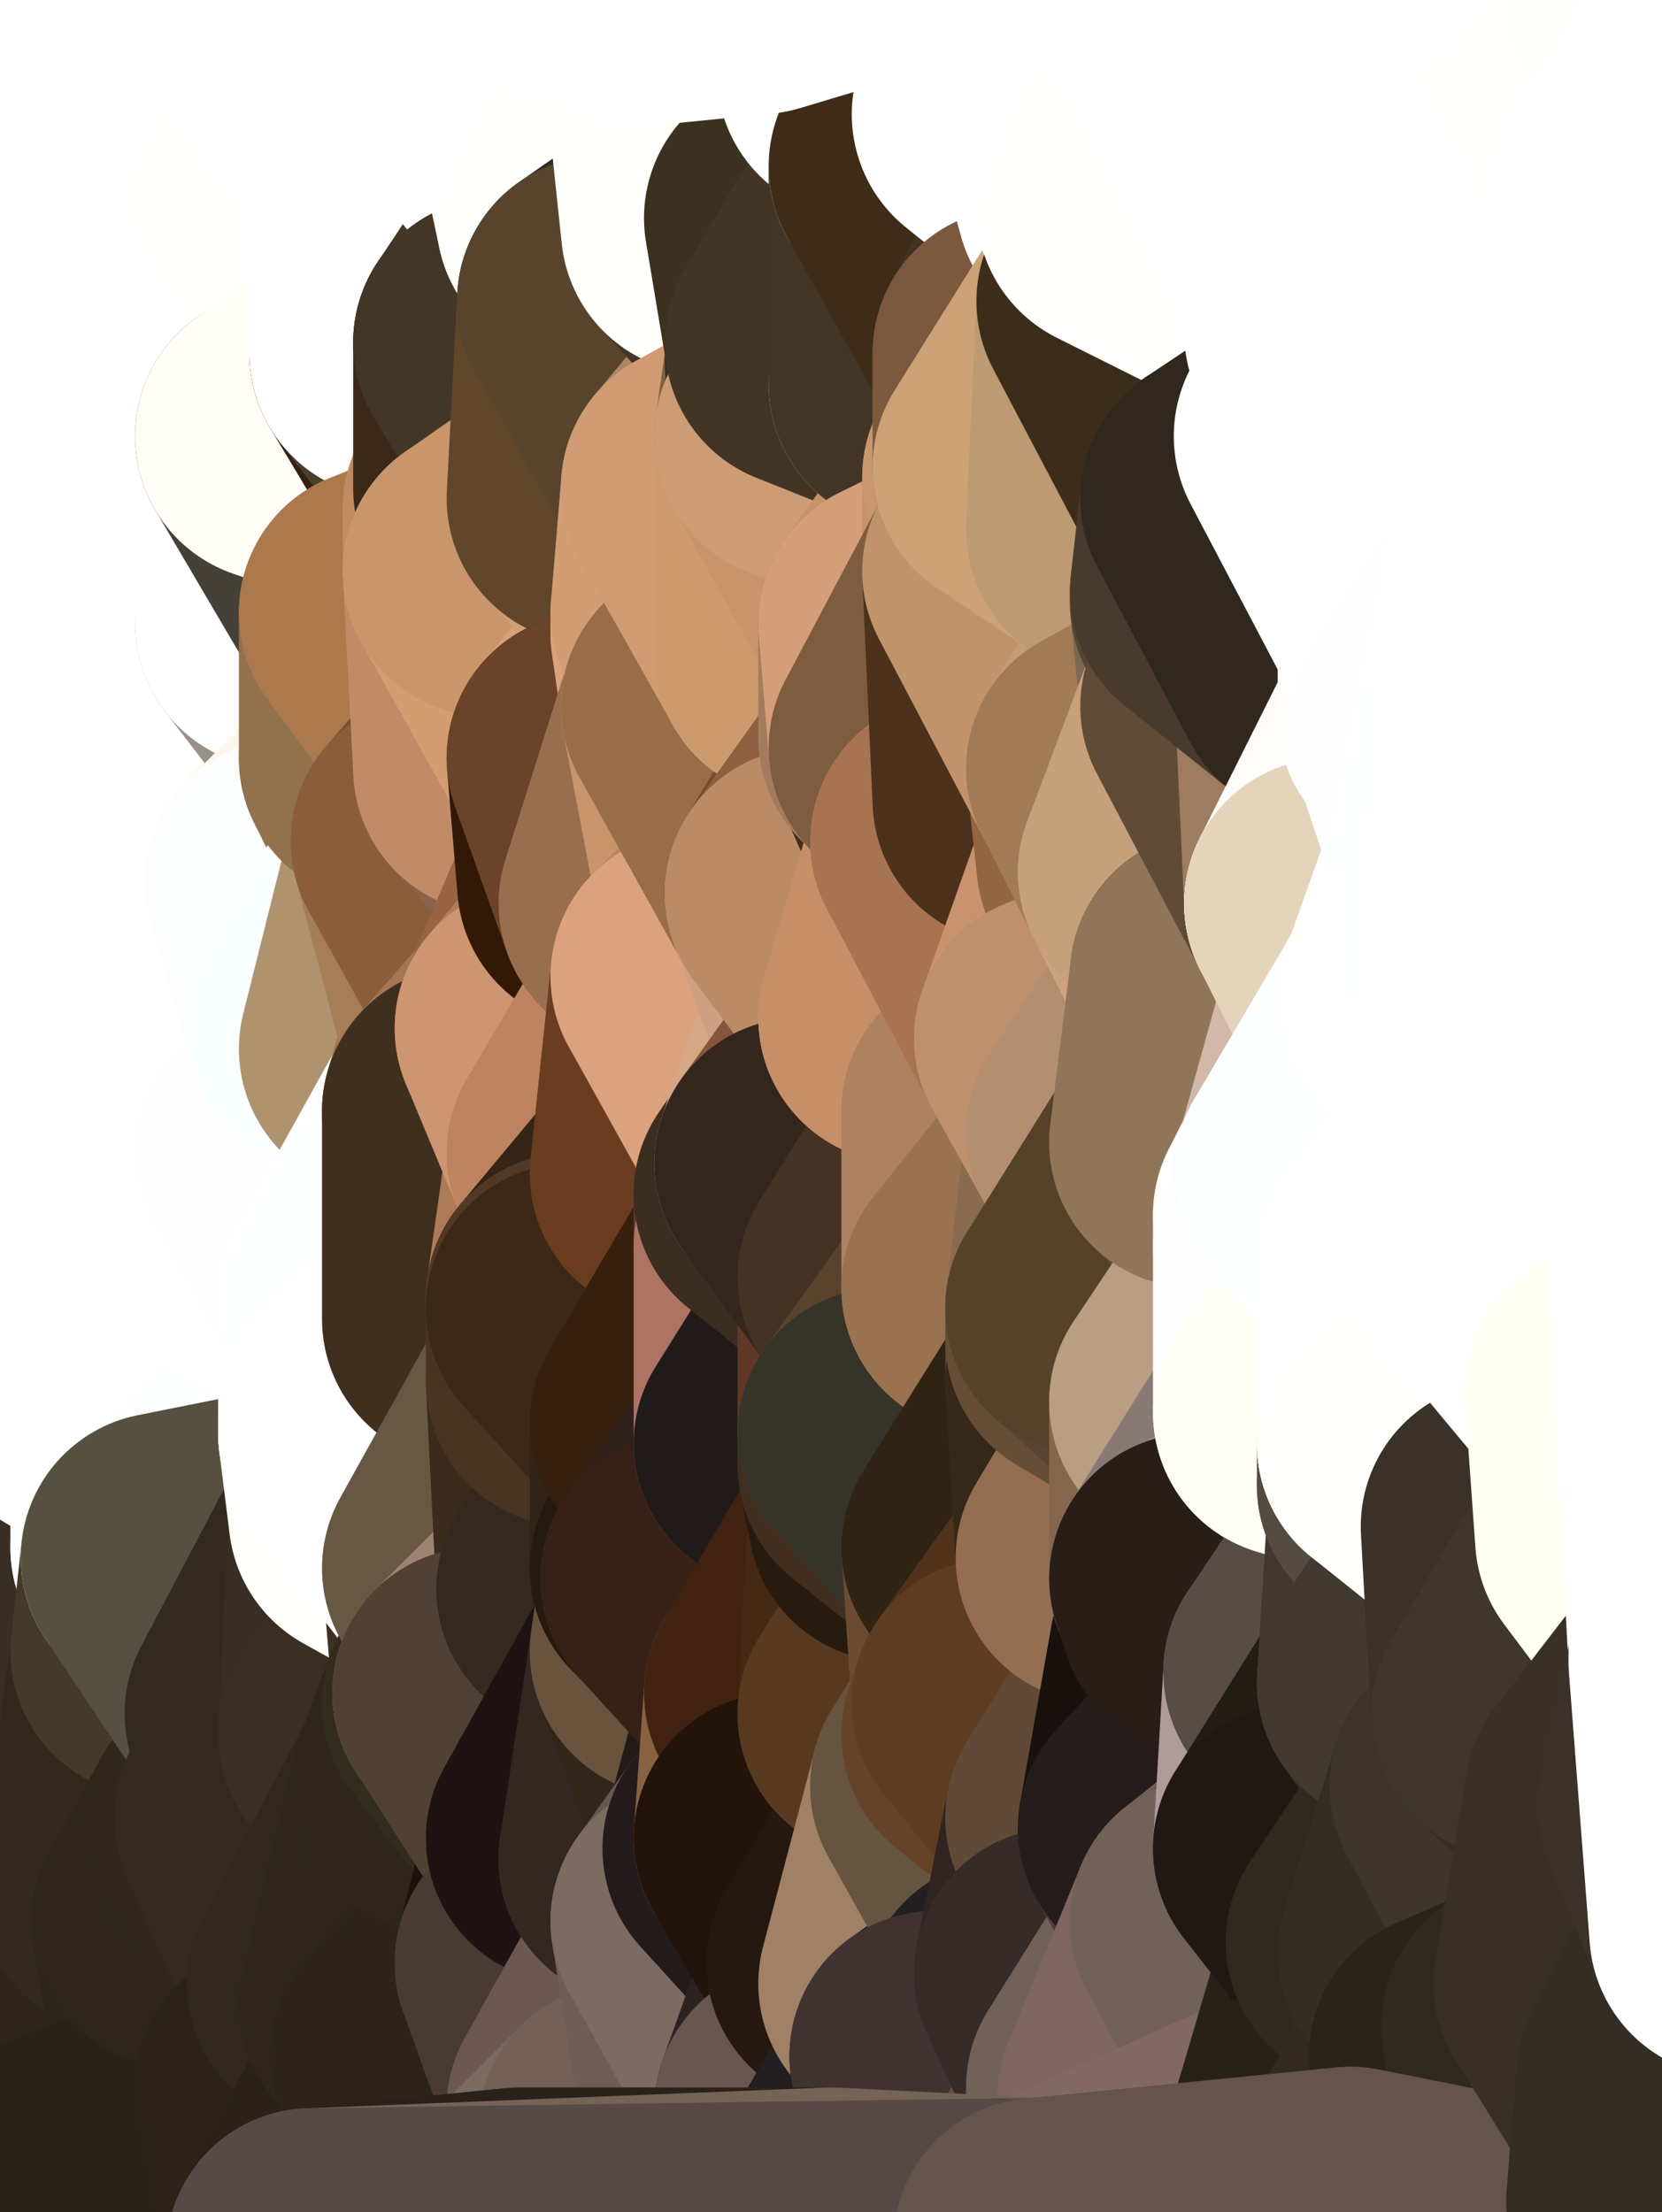 <?xml version="1.0" standalone="yes"?>
<svg width="160" height="213" xmlns="http://www.w3.org/2000/svg" version="1.1" ><rect width="100%" height="100%" fill="#333333" stroke="none"/><polygon points="-11,78 -12,104 -7,81" fill="rgba(255, 255, 255, 1)" stroke="rgba(255, 255, 255, 1)" stroke-width="28" stroke-linejoin="round"/>
		<polygon points="-11,78 -2,55 -2,52" fill="rgba(255, 255, 255, 1)" stroke="rgba(255, 255, 255, 1)" stroke-width="28" stroke-linejoin="round"/>
		<polygon points="-7,81 -12,104 -2,98" fill="rgba(255, 255, 255, 1)" stroke="rgba(255, 255, 255, 1)" stroke-width="28" stroke-linejoin="round"/>
		<polygon points="-12,104 -4,107 -2,98" fill="rgba(255, 255, 255, 1)" stroke="rgba(255, 255, 255, 1)" stroke-width="28" stroke-linejoin="round"/>
		<polygon points="-11,78 -2,52 0,0" fill="rgba(255, 255, 255, 1)" stroke="rgba(255, 255, 255, 1)" stroke-width="28" stroke-linejoin="round"/>
		<polygon points="-11,78 -7,81 -1,72" fill="rgba(255, 255, 255, 1)" stroke="rgba(255, 255, 255, 1)" stroke-width="28" stroke-linejoin="round"/>
		<polygon points="-2,55 -11,78 -1,72" fill="rgba(255, 255, 255, 1)" stroke="rgba(255, 255, 255, 1)" stroke-width="28" stroke-linejoin="round"/>
		<polygon points="-12,104 -4,130 -4,107" fill="rgba(255, 255, 255, 1)" stroke="rgba(255, 255, 255, 1)" stroke-width="28" stroke-linejoin="round"/>
		<polygon points="-4,130 -12,104 0,212" fill="rgba(255, 255, 253, 1)" stroke="rgba(255, 255, 253, 1)" stroke-width="28" stroke-linejoin="round"/>
		<polygon points="-4,107 -4,130 5,123" fill="rgba(255, 255, 255, 1)" stroke="rgba(255, 255, 255, 1)" stroke-width="28" stroke-linejoin="round"/>
		<polygon points="-4,130 5,124 5,123" fill="rgba(255, 255, 255, 1)" stroke="rgba(255, 255, 255, 1)" stroke-width="28" stroke-linejoin="round"/>
		<polygon points="-4,107 5,123 7,113" fill="rgba(255, 255, 255, 1)" stroke="rgba(255, 255, 255, 1)" stroke-width="28" stroke-linejoin="round"/>
		<polygon points="5,124 -4,130 5,133" fill="rgba(255, 255, 255, 1)" stroke="rgba(255, 255, 255, 1)" stroke-width="28" stroke-linejoin="round"/>
		<polygon points="-7,81 -2,98 2,97" fill="rgba(255, 255, 255, 1)" stroke="rgba(255, 255, 255, 1)" stroke-width="28" stroke-linejoin="round"/>
		<polygon points="0,0 -2,52 8,26" fill="rgba(255, 255, 255, 1)" stroke="rgba(255, 255, 255, 1)" stroke-width="28" stroke-linejoin="round"/>
		<polygon points="-2,52 8,29 8,26" fill="rgba(255, 255, 255, 1)" stroke="rgba(255, 255, 255, 1)" stroke-width="28" stroke-linejoin="round"/>
		<polygon points="-7,81 2,97 8,87" fill="rgba(255, 255, 255, 1)" stroke="rgba(255, 255, 255, 1)" stroke-width="28" stroke-linejoin="round"/>
		<polygon points="-4,130 0,212 6,156" fill="rgba(63, 51, 35, 1)" stroke="rgba(63, 51, 35, 1)" stroke-width="28" stroke-linejoin="round"/>
		<polygon points="-2,98 -4,107 2,97" fill="rgba(255, 255, 255, 1)" stroke="rgba(255, 255, 255, 1)" stroke-width="28" stroke-linejoin="round"/>
		<polygon points="-1,72 -7,81 8,87" fill="rgba(255, 255, 255, 1)" stroke="rgba(255, 255, 255, 1)" stroke-width="28" stroke-linejoin="round"/>
		<polygon points="-2,52 7,46 8,29" fill="rgba(255, 255, 255, 1)" stroke="rgba(255, 255, 255, 1)" stroke-width="28" stroke-linejoin="round"/>
		<polygon points="-2,55 -1,72 7,71" fill="rgba(255, 255, 255, 1)" stroke="rgba(255, 255, 255, 1)" stroke-width="28" stroke-linejoin="round"/>
		<polygon points="5,133 -4,130 6,156" fill="rgba(255, 255, 255, 1)" stroke="rgba(255, 255, 255, 1)" stroke-width="28" stroke-linejoin="round"/>
		<polygon points="6,156 0,212 12,182" fill="rgba(51, 44, 28, 1)" stroke="rgba(51, 44, 28, 1)" stroke-width="28" stroke-linejoin="round"/>
		<polygon points="7,71 -1,72 8,87" fill="rgba(255, 255, 255, 1)" stroke="rgba(255, 255, 255, 1)" stroke-width="28" stroke-linejoin="round"/>
		<polygon points="2,97 -4,107 7,113" fill="rgba(255, 255, 255, 1)" stroke="rgba(255, 255, 255, 1)" stroke-width="28" stroke-linejoin="round"/>
		<polygon points="8,87 2,97 12,89" fill="rgba(255, 255, 255, 1)" stroke="rgba(255, 255, 255, 1)" stroke-width="28" stroke-linejoin="round"/>
		<polygon points="-2,52 -2,55 7,46" fill="rgba(255, 255, 255, 1)" stroke="rgba(255, 255, 255, 1)" stroke-width="28" stroke-linejoin="round"/>
		<polygon points="5,133 6,156 15,149" fill="rgba(255, 254, 255, 1)" stroke="rgba(255, 254, 255, 1)" stroke-width="28" stroke-linejoin="round"/>
		<polygon points="7,113 5,123 15,115" fill="rgba(255, 255, 255, 1)" stroke="rgba(255, 255, 255, 1)" stroke-width="28" stroke-linejoin="round"/>
		<polygon points="5,133 15,149 15,139" fill="rgba(255, 255, 255, 1)" stroke="rgba(255, 255, 255, 1)" stroke-width="28" stroke-linejoin="round"/>
		<polygon points="0,212 10,208 12,182" fill="rgba(45, 37, 24, 1)" stroke="rgba(45, 37, 24, 1)" stroke-width="28" stroke-linejoin="round"/>
		<polygon points="17,61 7,71 17,63" fill="rgba(255, 255, 255, 1)" stroke="rgba(255, 255, 255, 1)" stroke-width="28" stroke-linejoin="round"/>
		<polygon points="-2,55 7,71 17,61" fill="rgba(255, 255, 255, 1)" stroke="rgba(255, 255, 255, 1)" stroke-width="28" stroke-linejoin="round"/>
		<polygon points="12,89 2,97 17,94" fill="rgba(255, 255, 255, 1)" stroke="rgba(255, 255, 255, 1)" stroke-width="28" stroke-linejoin="round"/>
		<polygon points="15,149 6,156 16,150" fill="rgba(254, 255, 255, 1)" stroke="rgba(254, 255, 255, 1)" stroke-width="28" stroke-linejoin="round"/>
		<polygon points="6,156 15,159 16,150" fill="rgba(255, 252, 249, 1)" stroke="rgba(255, 252, 249, 1)" stroke-width="28" stroke-linejoin="round"/>
		<polygon points="17,63 7,71 18,68" fill="rgba(255, 255, 255, 1)" stroke="rgba(255, 255, 255, 1)" stroke-width="28" stroke-linejoin="round"/>
		<polygon points="7,46 -2,55 17,61" fill="rgba(255, 255, 255, 1)" stroke="rgba(255, 255, 255, 1)" stroke-width="28" stroke-linejoin="round"/>
		<polygon points="0,0 8,26 16,3" fill="rgba(255, 255, 255, 1)" stroke="rgba(255, 255, 255, 1)" stroke-width="28" stroke-linejoin="round"/>
		<polygon points="13,0 0,0 16,3" fill="rgba(255, 255, 255, 1)" stroke="rgba(255, 255, 255, 1)" stroke-width="28" stroke-linejoin="round"/>
		<polygon points="17,185 10,208 20,202" fill="rgba(43, 35, 24, 1)" stroke="rgba(43, 35, 24, 1)" stroke-width="28" stroke-linejoin="round"/>
		<polygon points="16,3 8,26 18,20" fill="rgba(255, 255, 255, 1)" stroke="rgba(255, 255, 255, 1)" stroke-width="28" stroke-linejoin="round"/>
		<polygon points="8,29 7,46 18,45" fill="rgba(255, 255, 255, 1)" stroke="rgba(255, 255, 255, 1)" stroke-width="28" stroke-linejoin="round"/>
		<polygon points="2,97 7,113 17,94" fill="rgba(255, 255, 255, 1)" stroke="rgba(255, 255, 255, 1)" stroke-width="28" stroke-linejoin="round"/>
		<polygon points="12,182 10,208 17,185" fill="rgba(45, 37, 26, 1)" stroke="rgba(45, 37, 26, 1)" stroke-width="28" stroke-linejoin="round"/>
		<polygon points="6,156 12,182 15,159" fill="rgba(56, 46, 34, 1)" stroke="rgba(56, 46, 34, 1)" stroke-width="28" stroke-linejoin="round"/>
		<polygon points="12,182 17,185 22,176" fill="rgba(47, 39, 28, 1)" stroke="rgba(47, 39, 28, 1)" stroke-width="28" stroke-linejoin="round"/>
		<polygon points="12,89 17,94 22,86" fill="rgba(255, 255, 255, 1)" stroke="rgba(255, 255, 255, 1)" stroke-width="28" stroke-linejoin="round"/>
		<polygon points="7,46 17,61 18,45" fill="rgba(255, 255, 255, 1)" stroke="rgba(255, 255, 255, 1)" stroke-width="28" stroke-linejoin="round"/>
		<polygon points="5,123 5,124 15,115" fill="rgba(255, 255, 255, 1)" stroke="rgba(255, 255, 255, 1)" stroke-width="28" stroke-linejoin="round"/>
		<polygon points="13,0 16,3 23,-5" fill="rgba(255, 255, 255, 1)" stroke="rgba(255, 255, 255, 1)" stroke-width="28" stroke-linejoin="round"/>
		<polygon points="15,159 12,182 22,176" fill="rgba(49, 41, 28, 1)" stroke="rgba(49, 41, 28, 1)" stroke-width="28" stroke-linejoin="round"/>
		<polygon points="8,87 12,89 22,86" fill="rgba(255, 255, 255, 1)" stroke="rgba(255, 255, 255, 1)" stroke-width="28" stroke-linejoin="round"/>
		<polygon points="8,26 8,29 18,20" fill="rgba(255, 255, 255, 1)" stroke="rgba(255, 255, 255, 1)" stroke-width="28" stroke-linejoin="round"/>
		<polygon points="7,113 15,115 17,94" fill="rgba(255, 255, 255, 1)" stroke="rgba(255, 255, 255, 1)" stroke-width="28" stroke-linejoin="round"/>
		<polygon points="15,139 15,149 25,141" fill="rgba(255, 255, 255, 1)" stroke="rgba(255, 255, 255, 1)" stroke-width="28" stroke-linejoin="round"/>
		<polygon points="18,68 7,71 22,86" fill="rgba(255, 255, 255, 1)" stroke="rgba(255, 255, 255, 1)" stroke-width="28" stroke-linejoin="round"/>
		<polygon points="7,71 8,87 22,86" fill="rgba(255, 255, 255, 1)" stroke="rgba(255, 255, 255, 1)" stroke-width="28" stroke-linejoin="round"/>
		<polygon points="5,124 5,133 15,139" fill="rgba(255, 255, 255, 1)" stroke="rgba(255, 255, 255, 1)" stroke-width="28" stroke-linejoin="round"/>
		<polygon points="15,159 22,176 26,165" fill="rgba(49, 41, 28, 1)" stroke="rgba(49, 41, 28, 1)" stroke-width="28" stroke-linejoin="round"/>
		<polygon points="25,112 15,115 25,120" fill="rgba(255, 255, 255, 1)" stroke="rgba(255, 255, 255, 1)" stroke-width="28" stroke-linejoin="round"/>
		<polygon points="15,115 5,124 25,120" fill="rgba(255, 255, 255, 1)" stroke="rgba(255, 255, 255, 1)" stroke-width="28" stroke-linejoin="round"/>
		<polygon points="15,149 16,150 25,141" fill="rgba(254, 255, 255, 1)" stroke="rgba(254, 255, 255, 1)" stroke-width="28" stroke-linejoin="round"/>
		<polygon points="17,61 17,63 27,60" fill="rgba(255, 255, 255, 1)" stroke="rgba(255, 255, 255, 1)" stroke-width="28" stroke-linejoin="round"/>
		<polygon points="22,176 25,175 26,165" fill="rgba(49, 41, 28, 1)" stroke="rgba(49, 41, 28, 1)" stroke-width="28" stroke-linejoin="round"/>
		<polygon points="5,124 15,139 25,120" fill="rgba(255, 255, 255, 1)" stroke="rgba(255, 255, 255, 1)" stroke-width="28" stroke-linejoin="round"/>
		<polygon points="17,94 15,115 25,112" fill="rgba(255, 255, 255, 1)" stroke="rgba(255, 255, 255, 1)" stroke-width="28" stroke-linejoin="round"/>
		<polygon points="18,45 27,42 28,37" fill="rgba(255, 255, 255, 1)" stroke="rgba(255, 255, 255, 1)" stroke-width="28" stroke-linejoin="round"/>
		<polygon points="28,35 18,45 28,37" fill="rgba(255, 255, 255, 1)" stroke="rgba(255, 255, 255, 1)" stroke-width="28" stroke-linejoin="round"/>
		<polygon points="8,29 18,45 28,35" fill="rgba(255, 255, 255, 1)" stroke="rgba(255, 255, 255, 1)" stroke-width="28" stroke-linejoin="round"/>
		<polygon points="18,20 8,29 28,35" fill="rgba(255, 255, 255, 1)" stroke="rgba(255, 255, 255, 1)" stroke-width="28" stroke-linejoin="round"/>
		<polygon points="17,63 18,68 27,60" fill="rgba(255, 255, 255, 1)" stroke="rgba(255, 255, 255, 1)" stroke-width="28" stroke-linejoin="round"/>
		<polygon points="20,202 10,208 30,217" fill="rgba(42, 36, 24, 1)" stroke="rgba(42, 36, 24, 1)" stroke-width="28" stroke-linejoin="round"/>
		<polygon points="17,185 20,202 27,201" fill="rgba(45, 37, 26, 1)" stroke="rgba(45, 37, 26, 1)" stroke-width="28" stroke-linejoin="round"/>
		<polygon points="17,94 25,112 27,111" fill="rgba(255, 255, 255, 1)" stroke="rgba(255, 255, 255, 1)" stroke-width="28" stroke-linejoin="round"/>
		<polygon points="18,45 17,61 27,60" fill="rgba(255, 255, 255, 1)" stroke="rgba(255, 255, 255, 1)" stroke-width="28" stroke-linejoin="round"/>
		<polygon points="16,3 18,20 26,19" fill="rgba(255, 255, 255, 1)" stroke="rgba(255, 255, 255, 1)" stroke-width="28" stroke-linejoin="round"/>
		<polygon points="17,94 27,111 32,99" fill="rgba(255, 255, 255, 1)" stroke="rgba(255, 255, 255, 1)" stroke-width="28" stroke-linejoin="round"/>
		<polygon points="17,185 27,201 32,191" fill="rgba(46, 38, 27, 1)" stroke="rgba(46, 38, 27, 1)" stroke-width="28" stroke-linejoin="round"/>
		<polygon points="26,19 18,20 28,35" fill="rgba(255, 255, 255, 1)" stroke="rgba(255, 255, 255, 1)" stroke-width="28" stroke-linejoin="round"/>
		<polygon points="15,139 25,141 25,120" fill="rgba(255, 255, 255, 1)" stroke="rgba(255, 255, 255, 1)" stroke-width="28" stroke-linejoin="round"/>
		<polygon points="0,0 13,0 23,-5" fill="rgba(255, 255, 255, 1)" stroke="rgba(255, 255, 255, 1)" stroke-width="28" stroke-linejoin="round"/>
		<polygon points="23,-5 16,3 33,9" fill="rgba(255, 255, 255, 1)" stroke="rgba(255, 255, 255, 1)" stroke-width="28" stroke-linejoin="round"/>
		<polygon points="16,3 26,19 33,9" fill="rgba(255, 255, 255, 1)" stroke="rgba(255, 255, 255, 1)" stroke-width="28" stroke-linejoin="round"/>
		<polygon points="22,86 17,94 32,99" fill="rgba(255, 255, 255, 1)" stroke="rgba(255, 255, 255, 1)" stroke-width="28" stroke-linejoin="round"/>
		<polygon points="28,85 22,86 32,99" fill="rgba(255, 255, 255, 1)" stroke="rgba(255, 255, 255, 1)" stroke-width="28" stroke-linejoin="round"/>
		<polygon points="27,201 20,202 30,217" fill="rgba(43, 35, 24, 1)" stroke="rgba(43, 35, 24, 1)" stroke-width="28" stroke-linejoin="round"/>
		<polygon points="10,208 0,212 30,217" fill="rgba(41, 35, 23, 1)" stroke="rgba(41, 35, 23, 1)" stroke-width="28" stroke-linejoin="round"/>
		<polygon points="18,68 22,86 28,85" fill="rgba(255, 255, 255, 1)" stroke="rgba(255, 255, 255, 1)" stroke-width="28" stroke-linejoin="round"/>
		<polygon points="18,45 27,60 27,42" fill="rgba(255, 255, 255, 1)" stroke="rgba(255, 255, 255, 1)" stroke-width="28" stroke-linejoin="round"/>
		<polygon points="25,112 25,120 27,111" fill="rgba(255, 255, 255, 1)" stroke="rgba(255, 255, 255, 1)" stroke-width="28" stroke-linejoin="round"/>
		<polygon points="16,150 15,159 26,165" fill="rgba(67, 58, 41, 1)" stroke="rgba(67, 58, 41, 1)" stroke-width="28" stroke-linejoin="round"/>
		<polygon points="35,137 25,141 35,138" fill="rgba(255, 255, 255, 1)" stroke="rgba(255, 255, 255, 1)" stroke-width="28" stroke-linejoin="round"/>
		<polygon points="26,165 25,175 35,167" fill="rgba(50, 42, 29, 1)" stroke="rgba(50, 42, 29, 1)" stroke-width="28" stroke-linejoin="round"/>
		<polygon points="22,176 17,185 32,191" fill="rgba(46, 38, 27, 1)" stroke="rgba(46, 38, 27, 1)" stroke-width="28" stroke-linejoin="round"/>
		<polygon points="25,175 22,176 32,191" fill="rgba(47, 39, 26, 1)" stroke="rgba(47, 39, 26, 1)" stroke-width="28" stroke-linejoin="round"/>
		<polygon points="25,120 25,141 35,125" fill="rgba(255, 255, 255, 1)" stroke="rgba(255, 255, 255, 1)" stroke-width="28" stroke-linejoin="round"/>
		<polygon points="25,141 35,137 35,125" fill="rgba(255, 255, 255, 1)" stroke="rgba(255, 255, 255, 1)" stroke-width="28" stroke-linejoin="round"/>
		<polygon points="27,60 18,68 37,73" fill="rgba(255, 255, 255, 1)" stroke="rgba(255, 255, 255, 1)" stroke-width="28" stroke-linejoin="round"/>
		<polygon points="18,68 28,85 37,73" fill="rgba(255, 255, 255, 1)" stroke="rgba(255, 255, 255, 1)" stroke-width="28" stroke-linejoin="round"/>
		<polygon points="35,138 25,141 36,146" fill="rgba(255, 255, 255, 1)" stroke="rgba(255, 255, 255, 1)" stroke-width="28" stroke-linejoin="round"/>
		<polygon points="25,141 16,150 36,146" fill="rgba(254, 255, 255, 1)" stroke="rgba(254, 255, 255, 1)" stroke-width="28" stroke-linejoin="round"/>
		<polygon points="33,9 26,19 36,11" fill="rgba(255, 255, 255, 1)" stroke="rgba(255, 255, 255, 1)" stroke-width="28" stroke-linejoin="round"/>
		<polygon points="37,73 28,85 38,75" fill="rgba(254, 252, 240, 1)" stroke="rgba(254, 252, 240, 1)" stroke-width="28" stroke-linejoin="round"/>
		<polygon points="28,35 28,37 38,34" fill="rgba(255, 255, 255, 1)" stroke="rgba(255, 255, 255, 1)" stroke-width="28" stroke-linejoin="round"/>
		<polygon points="36,11 26,19 38,16" fill="rgba(254, 255, 255, 1)" stroke="rgba(254, 255, 255, 1)" stroke-width="28" stroke-linejoin="round"/>
		<polygon points="32,99 27,111 37,101" fill="rgba(255, 255, 255, 1)" stroke="rgba(255, 255, 255, 1)" stroke-width="28" stroke-linejoin="round"/>
		<polygon points="32,191 27,201 37,193" fill="rgba(46, 38, 27, 1)" stroke="rgba(46, 38, 27, 1)" stroke-width="28" stroke-linejoin="round"/>
		<polygon points="16,150 26,165 36,146" fill="rgba(86, 80, 64, 1)" stroke="rgba(86, 80, 64, 1)" stroke-width="28" stroke-linejoin="round"/>
		<polygon points="37,193 27,201 40,198" fill="rgba(44, 36, 25, 1)" stroke="rgba(44, 36, 25, 1)" stroke-width="28" stroke-linejoin="round"/>
		<polygon points="26,19 28,35 38,34" fill="rgba(255, 255, 255, 1)" stroke="rgba(255, 255, 255, 1)" stroke-width="28" stroke-linejoin="round"/>
		<polygon points="37,59 27,60 37,73" fill="rgba(153, 145, 134, 1)" stroke="rgba(153, 145, 134, 1)" stroke-width="28" stroke-linejoin="round"/>
		<polygon points="27,42 27,60 37,59" fill="rgba(255, 255, 255, 1)" stroke="rgba(255, 255, 255, 1)" stroke-width="28" stroke-linejoin="round"/>
		<polygon points="27,111 25,120 35,125" fill="rgba(255, 255, 255, 1)" stroke="rgba(255, 255, 255, 1)" stroke-width="28" stroke-linejoin="round"/>
		<polygon points="35,167 25,175 42,172" fill="rgba(48, 40, 29, 1)" stroke="rgba(48, 40, 29, 1)" stroke-width="28" stroke-linejoin="round"/>
		<polygon points="38,75 28,85 42,81" fill="rgba(254, 246, 233, 1)" stroke="rgba(254, 246, 233, 1)" stroke-width="28" stroke-linejoin="round"/>
		<polygon points="28,37 27,42 38,34" fill="rgba(255, 255, 255, 1)" stroke="rgba(255, 255, 255, 1)" stroke-width="28" stroke-linejoin="round"/>
		<polygon points="38,16 26,19 38,34" fill="rgba(255, 255, 253, 1)" stroke="rgba(255, 255, 253, 1)" stroke-width="28" stroke-linejoin="round"/>
		<polygon points="26,165 35,167 36,146" fill="rgba(50, 42, 31, 1)" stroke="rgba(50, 42, 31, 1)" stroke-width="28" stroke-linejoin="round"/>
		<polygon points="35,167 42,172 45,164" fill="rgba(54, 44, 32, 1)" stroke="rgba(54, 44, 32, 1)" stroke-width="28" stroke-linejoin="round"/>
		<polygon points="37,101 27,111 45,107" fill="rgba(255, 254, 255, 1)" stroke="rgba(255, 254, 255, 1)" stroke-width="28" stroke-linejoin="round"/>
		<polygon points="23,-5 33,9 43,-9" fill="rgba(255, 255, 255, 1)" stroke="rgba(255, 255, 255, 1)" stroke-width="28" stroke-linejoin="round"/>
		<polygon points="25,175 32,191 42,172" fill="rgba(50, 42, 29, 1)" stroke="rgba(50, 42, 29, 1)" stroke-width="28" stroke-linejoin="round"/>
		<polygon points="35,125 35,137 45,127" fill="rgba(255, 255, 255, 1)" stroke="rgba(255, 255, 255, 1)" stroke-width="28" stroke-linejoin="round"/>
		<polygon points="36,146 35,167 45,151" fill="rgba(56, 46, 36, 1)" stroke="rgba(56, 46, 36, 1)" stroke-width="28" stroke-linejoin="round"/>
		<polygon points="27,201 30,217 40,198" fill="rgba(43, 35, 24, 1)" stroke="rgba(43, 35, 24, 1)" stroke-width="28" stroke-linejoin="round"/>
		<polygon points="47,49 37,59 47,55" fill="rgba(171, 126, 84, 1)" stroke="rgba(171, 126, 84, 1)" stroke-width="28" stroke-linejoin="round"/>
		<polygon points="37,101 45,107 47,100" fill="rgba(135, 114, 83, 1)" stroke="rgba(135, 114, 83, 1)" stroke-width="28" stroke-linejoin="round"/>
		<polygon points="37,193 40,198 47,190" fill="rgba(45, 37, 26, 1)" stroke="rgba(45, 37, 26, 1)" stroke-width="28" stroke-linejoin="round"/>
		<polygon points="27,42 37,59 47,49" fill="rgba(69, 65, 56, 1)" stroke="rgba(69, 65, 56, 1)" stroke-width="28" stroke-linejoin="round"/>
		<polygon points="38,34 27,42 47,49" fill="rgba(255, 253, 245, 1)" stroke="rgba(255, 253, 245, 1)" stroke-width="28" stroke-linejoin="round"/>
		<polygon points="36,11 38,16 46,8" fill="rgba(255, 255, 255, 1)" stroke="rgba(255, 255, 255, 1)" stroke-width="28" stroke-linejoin="round"/>
		<polygon points="33,9 36,11 46,8" fill="rgba(255, 255, 255, 1)" stroke="rgba(255, 255, 255, 1)" stroke-width="28" stroke-linejoin="round"/>
		<polygon points="45,151 35,167 45,164" fill="rgba(57, 47, 35, 1)" stroke="rgba(57, 47, 35, 1)" stroke-width="28" stroke-linejoin="round"/>
		<polygon points="27,111 35,125 45,107" fill="rgba(255, 254, 255, 1)" stroke="rgba(255, 254, 255, 1)" stroke-width="28" stroke-linejoin="round"/>
		<polygon points="28,85 32,99 42,81" fill="rgba(252, 253, 255, 1)" stroke="rgba(252, 253, 255, 1)" stroke-width="28" stroke-linejoin="round"/>
		<polygon points="38,75 42,81 48,74" fill="rgba(127, 99, 62, 1)" stroke="rgba(127, 99, 62, 1)" stroke-width="28" stroke-linejoin="round"/>
		<polygon points="37,73 38,75 48,74" fill="rgba(144, 115, 81, 1)" stroke="rgba(144, 115, 81, 1)" stroke-width="28" stroke-linejoin="round"/>
		<polygon points="38,34 47,49 48,47" fill="rgba(54, 31, 15, 1)" stroke="rgba(54, 31, 15, 1)" stroke-width="28" stroke-linejoin="round"/>
		<polygon points="45,151 45,164 46,163" fill="rgba(58, 46, 32, 1)" stroke="rgba(58, 46, 32, 1)" stroke-width="28" stroke-linejoin="round"/>
		<polygon points="43,-9 33,9 46,8" fill="rgba(255, 255, 255, 1)" stroke="rgba(255, 255, 255, 1)" stroke-width="28" stroke-linejoin="round"/>
		<polygon points="32,191 37,193 42,172" fill="rgba(48, 40, 27, 1)" stroke="rgba(48, 40, 27, 1)" stroke-width="28" stroke-linejoin="round"/>
		<polygon points="32,99 37,101 42,81" fill="rgba(250, 255, 255, 1)" stroke="rgba(250, 255, 255, 1)" stroke-width="28" stroke-linejoin="round"/>
		<polygon points="40,198 30,217 50,215" fill="rgba(42, 33, 24, 1)" stroke="rgba(42, 33, 24, 1)" stroke-width="28" stroke-linejoin="round"/>
		<polygon points="38,34 48,47 48,33" fill="rgba(74, 63, 45, 1)" stroke="rgba(74, 63, 45, 1)" stroke-width="28" stroke-linejoin="round"/>
		<polygon points="42,81 37,101 47,100" fill="rgba(175, 147, 110, 1)" stroke="rgba(175, 147, 110, 1)" stroke-width="28" stroke-linejoin="round"/>
		<polygon points="42,172 37,193 47,190" fill="rgba(46, 38, 27, 1)" stroke="rgba(46, 38, 27, 1)" stroke-width="28" stroke-linejoin="round"/>
		<polygon points="37,59 37,73 48,74" fill="rgba(146, 113, 78, 1)" stroke="rgba(146, 113, 78, 1)" stroke-width="28" stroke-linejoin="round"/>
		<polygon points="38,16 38,34 48,33" fill="rgba(255, 255, 255, 1)" stroke="rgba(255, 255, 255, 1)" stroke-width="28" stroke-linejoin="round"/>
		<polygon points="35,125 45,127 45,107" fill="rgba(254, 255, 255, 1)" stroke="rgba(254, 255, 255, 1)" stroke-width="28" stroke-linejoin="round"/>
		<polygon points="47,55 37,59 48,74" fill="rgba(172, 121, 76, 1)" stroke="rgba(172, 121, 76, 1)" stroke-width="28" stroke-linejoin="round"/>
		<polygon points="35,138 36,146 45,151" fill="rgba(255, 255, 251, 1)" stroke="rgba(255, 255, 251, 1)" stroke-width="28" stroke-linejoin="round"/>
		<polygon points="42,172 47,190 55,177" fill="rgba(46, 38, 27, 1)" stroke="rgba(46, 38, 27, 1)" stroke-width="28" stroke-linejoin="round"/>
		<polygon points="45,127 55,126 55,125" fill="rgba(52, 42, 32, 1)" stroke="rgba(52, 42, 32, 1)" stroke-width="28" stroke-linejoin="round"/>
		<polygon points="45,151 46,163 56,153" fill="rgba(64, 48, 35, 1)" stroke="rgba(64, 48, 35, 1)" stroke-width="28" stroke-linejoin="round"/>
		<polygon points="46,8 38,16 56,21" fill="rgba(255, 255, 255, 1)" stroke="rgba(255, 255, 255, 1)" stroke-width="28" stroke-linejoin="round"/>
		<polygon points="38,16 48,33 56,21" fill="rgba(255, 255, 255, 1)" stroke="rgba(255, 255, 255, 1)" stroke-width="28" stroke-linejoin="round"/>
		<polygon points="47,190 52,189 55,177" fill="rgba(46, 37, 28, 1)" stroke="rgba(46, 37, 28, 1)" stroke-width="28" stroke-linejoin="round"/>
		<polygon points="55,126 45,127 55,133" fill="rgba(54, 44, 35, 1)" stroke="rgba(54, 44, 35, 1)" stroke-width="28" stroke-linejoin="round"/>
		<polygon points="35,137 35,138 55,133" fill="rgba(255, 255, 255, 1)" stroke="rgba(255, 255, 255, 1)" stroke-width="28" stroke-linejoin="round"/>
		<polygon points="45,127 35,137 55,133" fill="rgba(255, 255, 255, 1)" stroke="rgba(255, 255, 255, 1)" stroke-width="28" stroke-linejoin="round"/>
		<polygon points="47,100 45,107 52,99" fill="rgba(159, 115, 76, 1)" stroke="rgba(159, 115, 76, 1)" stroke-width="28" stroke-linejoin="round"/>
		<polygon points="40,198 50,215 57,203" fill="rgba(42, 33, 24, 1)" stroke="rgba(42, 33, 24, 1)" stroke-width="28" stroke-linejoin="round"/>
		<polygon points="48,47 47,49 57,48" fill="rgba(183, 138, 96, 1)" stroke="rgba(183, 138, 96, 1)" stroke-width="28" stroke-linejoin="round"/>
		<polygon points="35,138 45,151 55,133" fill="rgba(255, 255, 255, 1)" stroke="rgba(255, 255, 255, 1)" stroke-width="28" stroke-linejoin="round"/>
		<polygon points="43,-9 46,8 53,7" fill="rgba(255, 255, 255, 1)" stroke="rgba(255, 255, 255, 1)" stroke-width="28" stroke-linejoin="round"/>
		<polygon points="42,81 47,100 52,99" fill="rgba(165, 126, 87, 1)" stroke="rgba(165, 126, 87, 1)" stroke-width="28" stroke-linejoin="round"/>
		<polygon points="56,21 48,33 58,29" fill="rgba(67, 56, 36, 1)" stroke="rgba(67, 56, 36, 1)" stroke-width="28" stroke-linejoin="round"/>
		<polygon points="58,23 56,21 58,29" fill="rgba(86, 75, 55, 1)" stroke="rgba(86, 75, 55, 1)" stroke-width="28" stroke-linejoin="round"/>
		<polygon points="48,74 42,81 58,85" fill="rgba(117, 85, 46, 1)" stroke="rgba(117, 85, 46, 1)" stroke-width="28" stroke-linejoin="round"/>
		<polygon points="42,81 52,99 58,85" fill="rgba(139, 93, 59, 1)" stroke="rgba(139, 93, 59, 1)" stroke-width="28" stroke-linejoin="round"/>
		<polygon points="47,190 40,198 57,203" fill="rgba(44, 36, 25, 1)" stroke="rgba(44, 36, 25, 1)" stroke-width="28" stroke-linejoin="round"/>
		<polygon points="52,189 47,190 57,203" fill="rgba(44, 35, 26, 1)" stroke="rgba(44, 35, 26, 1)" stroke-width="28" stroke-linejoin="round"/>
		<polygon points="52,99 45,107 57,111" fill="rgba(163, 119, 84, 1)" stroke="rgba(163, 119, 84, 1)" stroke-width="28" stroke-linejoin="round"/>
		<polygon points="45,107 55,125 57,111" fill="rgba(135, 109, 74, 1)" stroke="rgba(135, 109, 74, 1)" stroke-width="28" stroke-linejoin="round"/>
		<polygon points="47,49 47,55 57,48" fill="rgba(191, 139, 99, 1)" stroke="rgba(191, 139, 99, 1)" stroke-width="28" stroke-linejoin="round"/>
		<polygon points="53,7 46,8 56,21" fill="rgba(255, 255, 255, 1)" stroke="rgba(255, 255, 255, 1)" stroke-width="28" stroke-linejoin="round"/>
		<polygon points="45,164 42,172 55,177" fill="rgba(46, 38, 25, 1)" stroke="rgba(46, 38, 25, 1)" stroke-width="28" stroke-linejoin="round"/>
		<polygon points="46,163 45,164 55,177" fill="rgba(50, 44, 28, 1)" stroke="rgba(50, 44, 28, 1)" stroke-width="28" stroke-linejoin="round"/>
		<polygon points="45,107 45,127 55,125" fill="rgba(63, 47, 31, 1)" stroke="rgba(63, 47, 31, 1)" stroke-width="28" stroke-linejoin="round"/>
		<polygon points="57,203 50,215 60,205" fill="rgba(41, 32, 23, 1)" stroke="rgba(41, 32, 23, 1)" stroke-width="28" stroke-linejoin="round"/>
		<polygon points="57,73 48,74 58,85" fill="rgba(135, 99, 75, 1)" stroke="rgba(135, 99, 75, 1)" stroke-width="28" stroke-linejoin="round"/>
		<polygon points="47,55 48,74 57,73" fill="rgba(193, 139, 103, 1)" stroke="rgba(193, 139, 103, 1)" stroke-width="28" stroke-linejoin="round"/>
		<polygon points="48,33 48,47 57,48" fill="rgba(59, 40, 25, 1)" stroke="rgba(59, 40, 25, 1)" stroke-width="28" stroke-linejoin="round"/>
		<polygon points="55,133 45,151 56,153" fill="rgba(103, 88, 67, 1)" stroke="rgba(103, 88, 67, 1)" stroke-width="28" stroke-linejoin="round"/>
		<polygon points="43,-9 53,7 63,-2" fill="rgba(255, 255, 255, 1)" stroke="rgba(255, 255, 255, 1)" stroke-width="28" stroke-linejoin="round"/>
		<polygon points="55,177 52,189 62,179" fill="rgba(27, 18, 13, 1)" stroke="rgba(27, 18, 13, 1)" stroke-width="28" stroke-linejoin="round"/>
		<polygon points="58,85 52,99 62,87" fill="rgba(153, 100, 66, 1)" stroke="rgba(153, 100, 66, 1)" stroke-width="28" stroke-linejoin="round"/>
		<polygon points="56,153 46,163 65,159" fill="rgba(157, 131, 114, 1)" stroke="rgba(157, 131, 114, 1)" stroke-width="28" stroke-linejoin="round"/>
		<polygon points="48,33 57,48 58,29" fill="rgba(67, 54, 38, 1)" stroke="rgba(67, 54, 38, 1)" stroke-width="28" stroke-linejoin="round"/>
		<polygon points="63,-2 53,7 66,3" fill="rgba(255, 255, 255, 1)" stroke="rgba(255, 255, 255, 1)" stroke-width="28" stroke-linejoin="round"/>
		<polygon points="65,151 56,153 65,159" fill="rgba(105, 88, 80, 1)" stroke="rgba(105, 88, 80, 1)" stroke-width="28" stroke-linejoin="round"/>
		<polygon points="55,133 56,153 65,137" fill="rgba(59, 43, 28, 1)" stroke="rgba(59, 43, 28, 1)" stroke-width="28" stroke-linejoin="round"/>
		<polygon points="47,55 57,73 67,61" fill="rgba(210, 157, 113, 1)" stroke="rgba(210, 157, 113, 1)" stroke-width="28" stroke-linejoin="round"/>
		<polygon points="67,59 47,55 67,61" fill="rgba(206, 153, 109, 1)" stroke="rgba(206, 153, 109, 1)" stroke-width="28" stroke-linejoin="round"/>
		<polygon points="62,87 52,99 67,94" fill="rgba(179, 125, 87, 1)" stroke="rgba(179, 125, 87, 1)" stroke-width="28" stroke-linejoin="round"/>
		<polygon points="57,48 47,55 67,59" fill="rgba(201, 150, 107, 1)" stroke="rgba(201, 150, 107, 1)" stroke-width="28" stroke-linejoin="round"/>
		<polygon points="62,179 52,189 67,185" fill="rgba(100, 83, 76, 1)" stroke="rgba(100, 83, 76, 1)" stroke-width="28" stroke-linejoin="round"/>
		<polygon points="65,151 65,159 66,152" fill="rgba(67, 47, 36, 1)" stroke="rgba(67, 47, 36, 1)" stroke-width="28" stroke-linejoin="round"/>
		<polygon points="46,163 55,177 65,159" fill="rgba(81, 65, 52, 1)" stroke="rgba(81, 65, 52, 1)" stroke-width="28" stroke-linejoin="round"/>
		<polygon points="57,111 55,125 65,113" fill="rgba(173, 123, 88, 1)" stroke="rgba(173, 123, 88, 1)" stroke-width="28" stroke-linejoin="round"/>
		<polygon points="67,61 57,73 68,68" fill="rgba(213, 160, 126, 1)" stroke="rgba(213, 160, 126, 1)" stroke-width="28" stroke-linejoin="round"/>
		<polygon points="58,23 58,29 68,22" fill="rgba(58, 45, 29, 1)" stroke="rgba(58, 45, 29, 1)" stroke-width="28" stroke-linejoin="round"/>
		<polygon points="65,137 56,153 65,151" fill="rgba(53, 40, 31, 1)" stroke="rgba(53, 40, 31, 1)" stroke-width="28" stroke-linejoin="round"/>
		<polygon points="57,48 67,59 68,47" fill="rgba(209, 158, 115, 1)" stroke="rgba(209, 158, 115, 1)" stroke-width="28" stroke-linejoin="round"/>
		<polygon points="56,21 58,23 68,22" fill="rgba(95, 88, 69, 1)" stroke="rgba(95, 88, 69, 1)" stroke-width="28" stroke-linejoin="round"/>
		<polygon points="52,99 57,111 67,94" fill="rgba(205, 149, 112, 1)" stroke="rgba(205, 149, 112, 1)" stroke-width="28" stroke-linejoin="round"/>
		<polygon points="52,189 57,203 67,185" fill="rgba(73, 59, 50, 1)" stroke="rgba(73, 59, 50, 1)" stroke-width="28" stroke-linejoin="round"/>
		<polygon points="55,177 62,179 65,159" fill="rgba(30, 18, 18, 1)" stroke="rgba(30, 18, 18, 1)" stroke-width="28" stroke-linejoin="round"/>
		<polygon points="55,126 55,133 65,137" fill="rgba(73, 52, 33, 1)" stroke="rgba(73, 52, 33, 1)" stroke-width="28" stroke-linejoin="round"/>
		<polygon points="62,87 67,94 72,89" fill="rgba(183, 134, 94, 1)" stroke="rgba(183, 134, 94, 1)" stroke-width="28" stroke-linejoin="round"/>
		<polygon points="62,179 67,185 72,178" fill="rgba(101, 84, 76, 1)" stroke="rgba(101, 84, 76, 1)" stroke-width="28" stroke-linejoin="round"/>
		<polygon points="58,29 57,48 68,47" fill="rgba(96, 70, 43, 1)" stroke="rgba(96, 70, 43, 1)" stroke-width="28" stroke-linejoin="round"/>
		<polygon points="53,7 56,21 66,3" fill="rgba(255, 255, 255, 1)" stroke="rgba(255, 255, 255, 1)" stroke-width="28" stroke-linejoin="round"/>
		<polygon points="57,73 58,85 62,87" fill="rgba(50, 24, 7, 1)" stroke="rgba(50, 24, 7, 1)" stroke-width="28" stroke-linejoin="round"/>
		<polygon points="63,-2 66,3 73,-3" fill="rgba(255, 255, 255, 1)" stroke="rgba(255, 255, 255, 1)" stroke-width="28" stroke-linejoin="round"/>
		<polygon points="57,203 60,205 70,204" fill="rgba(114, 92, 81, 1)" stroke="rgba(114, 92, 81, 1)" stroke-width="28" stroke-linejoin="round"/>
		<polygon points="67,185 57,203 70,204" fill="rgba(108, 88, 79, 1)" stroke="rgba(108, 88, 79, 1)" stroke-width="28" stroke-linejoin="round"/>
		<polygon points="66,3 56,21 68,22" fill="rgba(255, 255, 253, 1)" stroke="rgba(255, 255, 253, 1)" stroke-width="28" stroke-linejoin="round"/>
		<polygon points="57,111 65,113 67,94" fill="rgba(190, 132, 95, 1)" stroke="rgba(190, 132, 95, 1)" stroke-width="28" stroke-linejoin="round"/>
		<polygon points="75,115 65,113 75,120" fill="rgba(42, 34, 23, 1)" stroke="rgba(42, 34, 23, 1)" stroke-width="28" stroke-linejoin="round"/>
		<polygon points="65,113 55,125 75,120" fill="rgba(53, 37, 22, 1)" stroke="rgba(53, 37, 22, 1)" stroke-width="28" stroke-linejoin="round"/>
		<polygon points="57,73 62,87 68,68" fill="rgba(107, 67, 41, 1)" stroke="rgba(107, 67, 41, 1)" stroke-width="28" stroke-linejoin="round"/>
		<polygon points="55,125 55,126 75,120" fill="rgba(82, 57, 37, 1)" stroke="rgba(82, 57, 37, 1)" stroke-width="28" stroke-linejoin="round"/>
		<polygon points="55,126 65,137 75,120" fill="rgba(59, 40, 23, 1)" stroke="rgba(59, 40, 23, 1)" stroke-width="28" stroke-linejoin="round"/>
		<polygon points="65,137 65,151 75,139" fill="rgba(48, 36, 24, 1)" stroke="rgba(48, 36, 24, 1)" stroke-width="28" stroke-linejoin="round"/>
		<polygon points="65,159 62,179 72,178" fill="rgba(50, 39, 33, 1)" stroke="rgba(50, 39, 33, 1)" stroke-width="28" stroke-linejoin="round"/>
		<polygon points="65,113 75,115 77,112" fill="rgba(49, 41, 28, 1)" stroke="rgba(49, 41, 28, 1)" stroke-width="28" stroke-linejoin="round"/>
		<polygon points="67,59 67,61 77,63" fill="rgba(213, 160, 116, 1)" stroke="rgba(213, 160, 116, 1)" stroke-width="28" stroke-linejoin="round"/>
		<polygon points="67,61 68,68 77,63" fill="rgba(217, 164, 122, 1)" stroke="rgba(217, 164, 122, 1)" stroke-width="28" stroke-linejoin="round"/>
		<polygon points="65,159 72,178 76,163" fill="rgba(48, 38, 26, 1)" stroke="rgba(48, 38, 26, 1)" stroke-width="28" stroke-linejoin="round"/>
		<polygon points="68,22 58,29 78,33" fill="rgba(55, 41, 30, 1)" stroke="rgba(55, 41, 30, 1)" stroke-width="28" stroke-linejoin="round"/>
		<polygon points="58,29 78,35 78,33" fill="rgba(82, 67, 46, 1)" stroke="rgba(82, 67, 46, 1)" stroke-width="28" stroke-linejoin="round"/>
		<polygon points="58,29 68,47 78,35" fill="rgba(88, 68, 44, 1)" stroke="rgba(88, 68, 44, 1)" stroke-width="28" stroke-linejoin="round"/>
		<polygon points="68,47 77,42 78,35" fill="rgba(176, 133, 98, 1)" stroke="rgba(176, 133, 98, 1)" stroke-width="28" stroke-linejoin="round"/>
		<polygon points="66,152 65,159 76,163" fill="rgba(105, 83, 60, 1)" stroke="rgba(105, 83, 60, 1)" stroke-width="28" stroke-linejoin="round"/>
		<polygon points="72,178 75,177 76,163" fill="rgba(34, 26, 23, 1)" stroke="rgba(34, 26, 23, 1)" stroke-width="28" stroke-linejoin="round"/>
		<polygon points="65,151 66,152 75,139" fill="rgba(36, 26, 14, 1)" stroke="rgba(36, 26, 14, 1)" stroke-width="28" stroke-linejoin="round"/>
		<polygon points="68,68 62,87 72,89" fill="rgba(153, 110, 78, 1)" stroke="rgba(153, 110, 78, 1)" stroke-width="28" stroke-linejoin="round"/>
		<polygon points="77,203 70,204 80,215" fill="rgba(104, 84, 73, 1)" stroke="rgba(104, 84, 73, 1)" stroke-width="28" stroke-linejoin="round"/>
		<polygon points="60,205 50,215 80,215" fill="rgba(124, 108, 95, 1)" stroke="rgba(124, 108, 95, 1)" stroke-width="28" stroke-linejoin="round"/>
		<polygon points="70,204 60,205 80,215" fill="rgba(116, 96, 85, 1)" stroke="rgba(116, 96, 85, 1)" stroke-width="28" stroke-linejoin="round"/>
		<polygon points="76,21 68,22 78,33" fill="rgba(66, 55, 37, 1)" stroke="rgba(66, 55, 37, 1)" stroke-width="28" stroke-linejoin="round"/>
		<polygon points="68,68 72,89 78,86" fill="rgba(200, 148, 108, 1)" stroke="rgba(200, 148, 108, 1)" stroke-width="28" stroke-linejoin="round"/>
		<polygon points="67,94 65,113 77,112" fill="rgba(106, 61, 32, 1)" stroke="rgba(106, 61, 32, 1)" stroke-width="28" stroke-linejoin="round"/>
		<polygon points="66,3 68,22 76,21" fill="rgba(255, 255, 251, 1)" stroke="rgba(255, 255, 251, 1)" stroke-width="28" stroke-linejoin="round"/>
		<polygon points="65,137 75,139 75,120" fill="rgba(54, 31, 13, 1)" stroke="rgba(54, 31, 13, 1)" stroke-width="28" stroke-linejoin="round"/>
		<polygon points="72,178 67,185 82,189" fill="rgba(102, 87, 80, 1)" stroke="rgba(102, 87, 80, 1)" stroke-width="28" stroke-linejoin="round"/>
		<polygon points="72,89 67,94 82,97" fill="rgba(189, 133, 98, 1)" stroke="rgba(189, 133, 98, 1)" stroke-width="28" stroke-linejoin="round"/>
		<polygon points="67,185 70,204 77,203" fill="rgba(111, 93, 83, 1)" stroke="rgba(111, 93, 83, 1)" stroke-width="28" stroke-linejoin="round"/>
		<polygon points="73,-3 66,3 83,7" fill="rgba(255, 255, 255, 1)" stroke="rgba(255, 255, 255, 1)" stroke-width="28" stroke-linejoin="round"/>
		<polygon points="66,3 76,21 83,7" fill="rgba(255, 255, 253, 1)" stroke="rgba(255, 255, 253, 1)" stroke-width="28" stroke-linejoin="round"/>
		<polygon points="67,185 77,203 82,189" fill="rgba(125, 107, 97, 1)" stroke="rgba(125, 107, 97, 1)" stroke-width="28" stroke-linejoin="round"/>
		<polygon points="75,177 72,178 82,189" fill="rgba(35, 26, 27, 1)" stroke="rgba(35, 26, 27, 1)" stroke-width="28" stroke-linejoin="round"/>
		<polygon points="78,86 72,89 82,97" fill="rgba(216, 160, 127, 1)" stroke="rgba(216, 160, 127, 1)" stroke-width="28" stroke-linejoin="round"/>
		<polygon points="67,94 77,112 82,97" fill="rgba(220, 162, 125, 1)" stroke="rgba(220, 162, 125, 1)" stroke-width="28" stroke-linejoin="round"/>
		<polygon points="68,47 67,59 77,63" fill="rgba(210, 157, 115, 1)" stroke="rgba(210, 157, 115, 1)" stroke-width="28" stroke-linejoin="round"/>
		<polygon points="85,138 75,139 85,141" fill="rgba(66, 51, 32, 1)" stroke="rgba(66, 51, 32, 1)" stroke-width="28" stroke-linejoin="round"/>
		<polygon points="75,139 66,152 86,146" fill="rgba(46, 33, 27, 1)" stroke="rgba(46, 33, 27, 1)" stroke-width="28" stroke-linejoin="round"/>
		<polygon points="85,141 75,139 86,146" fill="rgba(61, 44, 28, 1)" stroke="rgba(61, 44, 28, 1)" stroke-width="28" stroke-linejoin="round"/>
		<polygon points="77,63 68,68 87,71" fill="rgba(205, 157, 119, 1)" stroke="rgba(205, 157, 119, 1)" stroke-width="28" stroke-linejoin="round"/>
		<polygon points="68,68 78,86 87,71" fill="rgba(153, 109, 72, 1)" stroke="rgba(153, 109, 72, 1)" stroke-width="28" stroke-linejoin="round"/>
		<polygon points="66,152 76,163 86,146" fill="rgba(55, 33, 22, 1)" stroke="rgba(55, 33, 22, 1)" stroke-width="28" stroke-linejoin="round"/>
		<polygon points="76,163 75,177 85,165" fill="rgba(135, 99, 65, 1)" stroke="rgba(135, 99, 65, 1)" stroke-width="28" stroke-linejoin="round"/>
		<polygon points="75,115 75,120 85,123" fill="rgba(92, 60, 47, 1)" stroke="rgba(92, 60, 47, 1)" stroke-width="28" stroke-linejoin="round"/>
		<polygon points="75,120 75,139 85,123" fill="rgba(173, 116, 99, 1)" stroke="rgba(173, 116, 99, 1)" stroke-width="28" stroke-linejoin="round"/>
		<polygon points="68,47 77,63 77,42" fill="rgba(208, 155, 115, 1)" stroke="rgba(208, 155, 115, 1)" stroke-width="28" stroke-linejoin="round"/>
		<polygon points="86,9 76,21 88,16" fill="rgba(199, 197, 184, 1)" stroke="rgba(199, 197, 184, 1)" stroke-width="28" stroke-linejoin="round"/>
		<polygon points="78,35 77,42 88,37" fill="rgba(124, 98, 65, 1)" stroke="rgba(124, 98, 65, 1)" stroke-width="28" stroke-linejoin="round"/>
		<polygon points="78,33 78,35 88,37" fill="rgba(60, 43, 27, 1)" stroke="rgba(60, 43, 27, 1)" stroke-width="28" stroke-linejoin="round"/>
		<polygon points="82,189 77,203 87,191" fill="rgba(44, 34, 33, 1)" stroke="rgba(44, 34, 33, 1)" stroke-width="28" stroke-linejoin="round"/>
		<polygon points="77,63 87,71 87,60" fill="rgba(213, 160, 118, 1)" stroke="rgba(213, 160, 118, 1)" stroke-width="28" stroke-linejoin="round"/>
		<polygon points="83,7 76,21 86,9" fill="rgba(255, 255, 250, 1)" stroke="rgba(255, 255, 250, 1)" stroke-width="28" stroke-linejoin="round"/>
		<polygon points="85,123 75,139 85,138" fill="rgba(32, 27, 24, 1)" stroke="rgba(32, 27, 24, 1)" stroke-width="28" stroke-linejoin="round"/>
		<polygon points="77,112 75,115 85,123" fill="rgba(59, 45, 32, 1)" stroke="rgba(59, 45, 32, 1)" stroke-width="28" stroke-linejoin="round"/>
		<polygon points="87,191 77,203 90,198" fill="rgba(39, 38, 36, 1)" stroke="rgba(39, 38, 36, 1)" stroke-width="28" stroke-linejoin="round"/>
		<polygon points="87,71 78,86 88,72" fill="rgba(124, 75, 43, 1)" stroke="rgba(124, 75, 43, 1)" stroke-width="28" stroke-linejoin="round"/>
		<polygon points="82,97 77,112 87,98" fill="rgba(213, 167, 133, 1)" stroke="rgba(213, 167, 133, 1)" stroke-width="28" stroke-linejoin="round"/>
		<polygon points="77,42 77,63 87,60" fill="rgba(205, 154, 109, 1)" stroke="rgba(205, 154, 109, 1)" stroke-width="28" stroke-linejoin="round"/>
		<polygon points="85,165 75,177 92,172" fill="rgba(130, 97, 66, 1)" stroke="rgba(130, 97, 66, 1)" stroke-width="28" stroke-linejoin="round"/>
		<polygon points="88,72 78,86 92,81" fill="rgba(142, 95, 65, 1)" stroke="rgba(142, 95, 65, 1)" stroke-width="28" stroke-linejoin="round"/>
		<polygon points="76,163 85,165 86,146" fill="rgba(65, 34, 16, 1)" stroke="rgba(65, 34, 16, 1)" stroke-width="28" stroke-linejoin="round"/>
		<polygon points="73,-3 83,7 93,-9" fill="rgba(255, 255, 253, 1)" stroke="rgba(255, 255, 253, 1)" stroke-width="28" stroke-linejoin="round"/>
		<polygon points="78,86 82,97 87,98" fill="rgba(206, 159, 129, 1)" stroke="rgba(206, 159, 129, 1)" stroke-width="28" stroke-linejoin="round"/>
		<polygon points="87,98 77,112 95,107" fill="rgba(135, 85, 62, 1)" stroke="rgba(135, 85, 62, 1)" stroke-width="28" stroke-linejoin="round"/>
		<polygon points="85,165 92,172 95,167" fill="rgba(97, 63, 36, 1)" stroke="rgba(97, 63, 36, 1)" stroke-width="28" stroke-linejoin="round"/>
		<polygon points="75,177 82,189 92,172" fill="rgba(34, 20, 11, 1)" stroke="rgba(34, 20, 11, 1)" stroke-width="28" stroke-linejoin="round"/>
		<polygon points="77,203 80,215 90,198" fill="rgba(105, 86, 80, 1)" stroke="rgba(105, 86, 80, 1)" stroke-width="28" stroke-linejoin="round"/>
		<polygon points="76,21 78,33 88,16" fill="rgba(60, 48, 32, 1)" stroke="rgba(60, 48, 32, 1)" stroke-width="28" stroke-linejoin="round"/>
		<polygon points="85,165 95,167 96,164" fill="rgba(77, 45, 20, 1)" stroke="rgba(77, 45, 20, 1)" stroke-width="28" stroke-linejoin="round"/>
		<polygon points="86,9 88,16 96,11" fill="rgba(255, 255, 255, 1)" stroke="rgba(255, 255, 255, 1)" stroke-width="28" stroke-linejoin="round"/>
		<polygon points="78,86 87,98 92,81" fill="rgba(187, 139, 101, 1)" stroke="rgba(187, 139, 101, 1)" stroke-width="28" stroke-linejoin="round"/>
		<polygon points="87,98 95,107 97,103" fill="rgba(194, 139, 98, 1)" stroke="rgba(194, 139, 98, 1)" stroke-width="28" stroke-linejoin="round"/>
		<polygon points="87,191 90,198 97,193" fill="rgba(39, 26, 20, 1)" stroke="rgba(39, 26, 20, 1)" stroke-width="28" stroke-linejoin="round"/>
		<polygon points="77,42 87,60 97,46" fill="rgba(200, 148, 108, 1)" stroke="rgba(200, 148, 108, 1)" stroke-width="28" stroke-linejoin="round"/>
		<polygon points="88,37 77,42 97,46" fill="rgba(205, 156, 116, 1)" stroke="rgba(205, 156, 116, 1)" stroke-width="28" stroke-linejoin="round"/>
		<polygon points="86,146 85,165 95,149" fill="rgba(69, 41, 20, 1)" stroke="rgba(69, 41, 20, 1)" stroke-width="28" stroke-linejoin="round"/>
		<polygon points="85,123 85,138 95,124" fill="rgba(95, 56, 39, 1)" stroke="rgba(95, 56, 39, 1)" stroke-width="28" stroke-linejoin="round"/>
		<polygon points="77,112 85,123 95,107" fill="rgba(52, 38, 29, 1)" stroke="rgba(52, 38, 29, 1)" stroke-width="28" stroke-linejoin="round"/>
		<polygon points="82,189 87,191 92,172" fill="rgba(37, 24, 16, 1)" stroke="rgba(37, 24, 16, 1)" stroke-width="28" stroke-linejoin="round"/>
		<polygon points="78,33 88,37 88,16" fill="rgba(66, 53, 37, 1)" stroke="rgba(66, 53, 37, 1)" stroke-width="28" stroke-linejoin="round"/>
		<polygon points="88,37 97,46 98,45" fill="rgba(206, 152, 114, 1)" stroke="rgba(206, 152, 114, 1)" stroke-width="28" stroke-linejoin="round"/>
		<polygon points="88,72 92,81 98,77" fill="rgba(74, 43, 22, 1)" stroke="rgba(74, 43, 22, 1)" stroke-width="28" stroke-linejoin="round"/>
		<polygon points="87,60 97,55 97,46" fill="rgba(198, 147, 104, 1)" stroke="rgba(198, 147, 104, 1)" stroke-width="28" stroke-linejoin="round"/>
		<polygon points="95,149 85,165 96,164" fill="rgba(88, 58, 32, 1)" stroke="rgba(88, 58, 32, 1)" stroke-width="28" stroke-linejoin="round"/>
		<polygon points="85,141 86,146 95,149" fill="rgba(39, 27, 15, 1)" stroke="rgba(39, 27, 15, 1)" stroke-width="28" stroke-linejoin="round"/>
		<polygon points="83,7 86,9 93,-9" fill="rgba(255, 255, 255, 1)" stroke="rgba(255, 255, 255, 1)" stroke-width="28" stroke-linejoin="round"/>
		<polygon points="90,198 80,215 100,216" fill="rgba(33, 31, 32, 1)" stroke="rgba(33, 31, 32, 1)" stroke-width="28" stroke-linejoin="round"/>
		<polygon points="98,34 88,37 98,45" fill="rgba(189, 145, 108, 1)" stroke="rgba(189, 145, 108, 1)" stroke-width="28" stroke-linejoin="round"/>
		<polygon points="88,16 88,37 98,34" fill="rgba(67, 54, 38, 1)" stroke="rgba(67, 54, 38, 1)" stroke-width="28" stroke-linejoin="round"/>
		<polygon points="95,107 85,123 95,124" fill="rgba(68, 50, 36, 1)" stroke="rgba(68, 50, 36, 1)" stroke-width="28" stroke-linejoin="round"/>
		<polygon points="43,-9 63,-2 73,-3" fill="rgba(255, 255, 255, 1)" stroke="rgba(255, 255, 255, 1)" stroke-width="28" stroke-linejoin="round"/>
		<polygon points="87,60 87,71 88,72" fill="rgba(163, 124, 95, 1)" stroke="rgba(163, 124, 95, 1)" stroke-width="28" stroke-linejoin="round"/>
		<polygon points="87,98 97,103 102,100" fill="rgba(204, 151, 111, 1)" stroke="rgba(204, 151, 111, 1)" stroke-width="28" stroke-linejoin="round"/>
		<polygon points="92,172 97,193 102,190" fill="rgba(135, 113, 92, 1)" stroke="rgba(135, 113, 92, 1)" stroke-width="28" stroke-linejoin="round"/>
		<polygon points="92,172 87,191 97,193" fill="rgba(160, 129, 101, 1)" stroke="rgba(160, 129, 101, 1)" stroke-width="28" stroke-linejoin="round"/>
		<polygon points="93,-9 86,9 96,11" fill="rgba(255, 255, 255, 1)" stroke="rgba(255, 255, 255, 1)" stroke-width="28" stroke-linejoin="round"/>
		<polygon points="85,138 85,141 95,149" fill="rgba(65, 46, 31, 1)" stroke="rgba(65, 46, 31, 1)" stroke-width="28" stroke-linejoin="round"/>
		<polygon points="95,124 105,133 105,129" fill="rgba(63, 46, 30, 1)" stroke="rgba(63, 46, 30, 1)" stroke-width="28" stroke-linejoin="round"/>
		<polygon points="105,126 95,124 105,129" fill="rgba(69, 48, 27, 1)" stroke="rgba(69, 48, 27, 1)" stroke-width="28" stroke-linejoin="round"/>
		<polygon points="95,124 85,138 105,133" fill="rgba(89, 67, 43, 1)" stroke="rgba(89, 67, 43, 1)" stroke-width="28" stroke-linejoin="round"/>
		<polygon points="95,167 92,172 105,175" fill="rgba(115, 81, 53, 1)" stroke="rgba(115, 81, 53, 1)" stroke-width="28" stroke-linejoin="round"/>
		<polygon points="93,-9 96,11 103,8" fill="rgba(255, 255, 255, 1)" stroke="rgba(255, 255, 255, 1)" stroke-width="28" stroke-linejoin="round"/>
		<polygon points="96,11 88,16 106,19" fill="rgba(255, 255, 251, 1)" stroke="rgba(255, 255, 251, 1)" stroke-width="28" stroke-linejoin="round"/>
		<polygon points="88,16 98,34 106,19" fill="rgba(62, 44, 24, 1)" stroke="rgba(62, 44, 24, 1)" stroke-width="28" stroke-linejoin="round"/>
		<polygon points="85,138 95,149 105,133" fill="rgba(54, 52, 40, 1)" stroke="rgba(54, 52, 40, 1)" stroke-width="28" stroke-linejoin="round"/>
		<polygon points="92,81 87,98 102,100" fill="rgba(198, 143, 104, 1)" stroke="rgba(198, 143, 104, 1)" stroke-width="28" stroke-linejoin="round"/>
		<polygon points="87,60 88,72 97,55" fill="rgba(212, 158, 120, 1)" stroke="rgba(212, 158, 120, 1)" stroke-width="28" stroke-linejoin="round"/>
		<polygon points="97,193 90,198 107,201" fill="rgba(25, 25, 27, 1)" stroke="rgba(25, 25, 27, 1)" stroke-width="28" stroke-linejoin="round"/>
		<polygon points="97,103 95,107 107,109" fill="rgba(193, 140, 100, 1)" stroke="rgba(193, 140, 100, 1)" stroke-width="28" stroke-linejoin="round"/>
		<polygon points="102,100 97,103 107,109" fill="rgba(196, 142, 104, 1)" stroke="rgba(196, 142, 104, 1)" stroke-width="28" stroke-linejoin="round"/>
		<polygon points="97,46 97,55 107,51" fill="rgba(199, 147, 107, 1)" stroke="rgba(199, 147, 107, 1)" stroke-width="28" stroke-linejoin="round"/>
		<polygon points="98,45 97,46 107,51" fill="rgba(200, 151, 111, 1)" stroke="rgba(200, 151, 111, 1)" stroke-width="28" stroke-linejoin="round"/>
		<polygon points="92,172 102,190 105,175" fill="rgba(101, 84, 64, 1)" stroke="rgba(101, 84, 64, 1)" stroke-width="28" stroke-linejoin="round"/>
		<polygon points="107,74 98,77 108,83" fill="rgba(166, 121, 98, 1)" stroke="rgba(166, 121, 98, 1)" stroke-width="28" stroke-linejoin="round"/>
		<polygon points="98,77 92,81 108,83" fill="rgba(152, 116, 92, 1)" stroke="rgba(152, 116, 92, 1)" stroke-width="28" stroke-linejoin="round"/>
		<polygon points="106,19 98,34 108,29" fill="rgba(65, 52, 35, 1)" stroke="rgba(65, 52, 35, 1)" stroke-width="28" stroke-linejoin="round"/>
		<polygon points="102,190 97,193 107,201" fill="rgba(35, 31, 32, 1)" stroke="rgba(35, 31, 32, 1)" stroke-width="28" stroke-linejoin="round"/>
		<polygon points="90,198 100,216 107,201" fill="rgba(64, 50, 49, 1)" stroke="rgba(64, 50, 49, 1)" stroke-width="28" stroke-linejoin="round"/>
		<polygon points="95,107 95,124 107,109" fill="rgba(174, 129, 96, 1)" stroke="rgba(174, 129, 96, 1)" stroke-width="28" stroke-linejoin="round"/>
		<polygon points="103,8 96,11 106,19" fill="rgba(255, 255, 255, 1)" stroke="rgba(255, 255, 255, 1)" stroke-width="28" stroke-linejoin="round"/>
		<polygon points="95,149 96,164 106,150" fill="rgba(107, 75, 50, 1)" stroke="rgba(107, 75, 50, 1)" stroke-width="28" stroke-linejoin="round"/>
		<polygon points="97,55 88,72 98,77" fill="rgba(126, 92, 64, 1)" stroke="rgba(126, 92, 64, 1)" stroke-width="28" stroke-linejoin="round"/>
		<polygon points="92,81 102,100 108,83" fill="rgba(168, 115, 81, 1)" stroke="rgba(168, 115, 81, 1)" stroke-width="28" stroke-linejoin="round"/>
		<polygon points="106,19 108,29 108,20" fill="rgba(218, 212, 196, 1)" stroke="rgba(218, 212, 196, 1)" stroke-width="28" stroke-linejoin="round"/>
		<polygon points="95,124 105,126 107,109" fill="rgba(154, 114, 79, 1)" stroke="rgba(154, 114, 79, 1)" stroke-width="28" stroke-linejoin="round"/>
		<polygon points="97,55 98,77 107,74" fill="rgba(76, 49, 28, 1)" stroke="rgba(76, 49, 28, 1)" stroke-width="28" stroke-linejoin="round"/>
		<polygon points="105,133 95,149 106,150" fill="rgba(47, 35, 21, 1)" stroke="rgba(47, 35, 21, 1)" stroke-width="28" stroke-linejoin="round"/>
		<polygon points="96,164 95,167 105,175" fill="rgba(101, 67, 40, 1)" stroke="rgba(101, 67, 40, 1)" stroke-width="28" stroke-linejoin="round"/>
		<polygon points="93,-9 103,8 113,-5" fill="rgba(255, 255, 255, 1)" stroke="rgba(255, 255, 255, 1)" stroke-width="28" stroke-linejoin="round"/>
		<polygon points="107,201 100,216 110,202" fill="rgba(98, 80, 70, 1)" stroke="rgba(98, 80, 70, 1)" stroke-width="28" stroke-linejoin="round"/>
		<polygon points="106,150 96,164 115,159" fill="rgba(81, 51, 27, 1)" stroke="rgba(81, 51, 27, 1)" stroke-width="28" stroke-linejoin="round"/>
		<polygon points="113,-5 103,8 116,3" fill="rgba(255, 255, 255, 1)" stroke="rgba(255, 255, 255, 1)" stroke-width="28" stroke-linejoin="round"/>
		<polygon points="106,150 115,159 116,155" fill="rgba(74, 46, 25, 1)" stroke="rgba(74, 46, 25, 1)" stroke-width="28" stroke-linejoin="round"/>
		<polygon points="115,152 106,150 116,155" fill="rgba(75, 44, 23, 1)" stroke="rgba(75, 44, 23, 1)" stroke-width="28" stroke-linejoin="round"/>
		<polygon points="105,129 105,133 115,135" fill="rgba(91, 70, 49, 1)" stroke="rgba(91, 70, 49, 1)" stroke-width="28" stroke-linejoin="round"/>
		<polygon points="96,164 105,175 115,159" fill="rgba(95, 61, 34, 1)" stroke="rgba(95, 61, 34, 1)" stroke-width="28" stroke-linejoin="round"/>
		<polygon points="105,175 102,190 112,176" fill="rgba(50, 36, 35, 1)" stroke="rgba(50, 36, 35, 1)" stroke-width="28" stroke-linejoin="round"/>
		<polygon points="107,51 107,74 117,58" fill="rgba(196, 157, 118, 1)" stroke="rgba(196, 157, 118, 1)" stroke-width="28" stroke-linejoin="round"/>
		<polygon points="117,57 107,51 117,58" fill="rgba(192, 158, 123, 1)" stroke="rgba(192, 158, 123, 1)" stroke-width="28" stroke-linejoin="round"/>
		<polygon points="112,176 102,190 117,185" fill="rgba(49, 32, 25, 1)" stroke="rgba(49, 32, 25, 1)" stroke-width="28" stroke-linejoin="round"/>
		<polygon points="108,83 102,100 117,94" fill="rgba(201, 147, 109, 1)" stroke="rgba(201, 147, 109, 1)" stroke-width="28" stroke-linejoin="round"/>
		<polygon points="112,84 108,83 117,94" fill="rgba(189, 140, 99, 1)" stroke="rgba(189, 140, 99, 1)" stroke-width="28" stroke-linejoin="round"/>
		<polygon points="105,133 106,150 115,135" fill="rgba(53, 40, 24, 1)" stroke="rgba(53, 40, 24, 1)" stroke-width="28" stroke-linejoin="round"/>
		<polygon points="107,74 108,83 112,84" fill="rgba(146, 102, 67, 1)" stroke="rgba(146, 102, 67, 1)" stroke-width="28" stroke-linejoin="round"/>
		<polygon points="98,34 98,45 108,29" fill="rgba(123, 89, 62, 1)" stroke="rgba(123, 89, 62, 1)" stroke-width="28" stroke-linejoin="round"/>
		<polygon points="97,55 107,74 107,51" fill="rgba(192, 147, 106, 1)" stroke="rgba(192, 147, 106, 1)" stroke-width="28" stroke-linejoin="round"/>
		<polygon points="108,20 108,29 118,25" fill="rgba(223, 213, 203, 1)" stroke="rgba(223, 213, 203, 1)" stroke-width="28" stroke-linejoin="round"/>
		<polygon points="117,58 107,74 118,68" fill="rgba(196, 156, 120, 1)" stroke="rgba(196, 156, 120, 1)" stroke-width="28" stroke-linejoin="round"/>
		<polygon points="107,51 117,57 118,48" fill="rgba(179, 145, 110, 1)" stroke="rgba(179, 145, 110, 1)" stroke-width="28" stroke-linejoin="round"/>
		<polygon points="107,109 105,126 115,110" fill="rgba(137, 107, 79, 1)" stroke="rgba(137, 107, 79, 1)" stroke-width="28" stroke-linejoin="round"/>
		<polygon points="105,175 112,176 115,159" fill="rgba(96, 73, 55, 1)" stroke="rgba(96, 73, 55, 1)" stroke-width="28" stroke-linejoin="round"/>
		<polygon points="103,8 106,19 108,20" fill="rgba(255, 255, 255, 1)" stroke="rgba(255, 255, 255, 1)" stroke-width="28" stroke-linejoin="round"/>
		<polygon points="98,45 107,51 108,29" fill="rgba(204, 161, 118, 1)" stroke="rgba(204, 161, 118, 1)" stroke-width="28" stroke-linejoin="round"/>
		<polygon points="110,202 100,216 120,207" fill="rgba(131, 106, 99, 1)" stroke="rgba(131, 106, 99, 1)" stroke-width="28" stroke-linejoin="round"/>
		<polygon points="108,29 107,51 118,48" fill="rgba(189, 154, 114, 1)" stroke="rgba(189, 154, 114, 1)" stroke-width="28" stroke-linejoin="round"/>
		<polygon points="102,190 107,201 117,185" fill="rgba(53, 43, 41, 1)" stroke="rgba(53, 43, 41, 1)" stroke-width="28" stroke-linejoin="round"/>
		<polygon points="107,201 110,202 117,185" fill="rgba(114, 97, 87, 1)" stroke="rgba(114, 97, 87, 1)" stroke-width="28" stroke-linejoin="round"/>
		<polygon points="102,100 107,109 117,94" fill="rgba(190, 144, 110, 1)" stroke="rgba(190, 144, 110, 1)" stroke-width="28" stroke-linejoin="round"/>
		<polygon points="107,109 115,110 117,94" fill="rgba(179, 143, 111, 1)" stroke="rgba(179, 143, 111, 1)" stroke-width="28" stroke-linejoin="round"/>
		<polygon points="103,8 108,20 116,3" fill="rgba(255, 255, 255, 1)" stroke="rgba(255, 255, 255, 1)" stroke-width="28" stroke-linejoin="round"/>
		<polygon points="115,135 106,150 115,152" fill="rgba(149, 110, 81, 1)" stroke="rgba(149, 110, 81, 1)" stroke-width="28" stroke-linejoin="round"/>
		<polygon points="105,126 105,129 115,135" fill="rgba(102, 78, 54, 1)" stroke="rgba(102, 78, 54, 1)" stroke-width="28" stroke-linejoin="round"/>
		<polygon points="43,-9 73,-3 93,-9" fill="rgba(255, 255, 255, 1)" stroke="rgba(255, 255, 255, 1)" stroke-width="28" stroke-linejoin="round"/>
		<polygon points="112,84 117,94 122,91" fill="rgba(205, 162, 127, 1)" stroke="rgba(205, 162, 127, 1)" stroke-width="28" stroke-linejoin="round"/>
		<polygon points="112,176 117,185 122,181" fill="rgba(75, 62, 56, 1)" stroke="rgba(75, 62, 56, 1)" stroke-width="28" stroke-linejoin="round"/>
		<polygon points="113,-5 116,3 123,0" fill="rgba(255, 255, 255, 1)" stroke="rgba(255, 255, 255, 1)" stroke-width="28" stroke-linejoin="round"/>
		<polygon points="107,74 112,84 118,68" fill="rgba(162, 122, 86, 1)" stroke="rgba(162, 122, 86, 1)" stroke-width="28" stroke-linejoin="round"/>
		<polygon points="105,126 115,135 125,120" fill="rgba(89, 68, 51, 1)" stroke="rgba(89, 68, 51, 1)" stroke-width="28" stroke-linejoin="round"/>
		<polygon points="115,110 105,126 125,120" fill="rgba(86, 66, 42, 1)" stroke="rgba(86, 66, 42, 1)" stroke-width="28" stroke-linejoin="round"/>
		<polygon points="125,117 115,110 125,120" fill="rgba(99, 77, 53, 1)" stroke="rgba(99, 77, 53, 1)" stroke-width="28" stroke-linejoin="round"/>
		<polygon points="112,176 122,181 125,178" fill="rgba(81, 68, 62, 1)" stroke="rgba(81, 68, 62, 1)" stroke-width="28" stroke-linejoin="round"/>
		<polygon points="116,155 115,159 126,161" fill="rgba(81, 70, 66, 1)" stroke="rgba(81, 70, 66, 1)" stroke-width="28" stroke-linejoin="round"/>
		<polygon points="117,58 118,68 127,65" fill="rgba(124, 103, 82, 1)" stroke="rgba(124, 103, 82, 1)" stroke-width="28" stroke-linejoin="round"/>
		<polygon points="115,110 125,117 127,113" fill="rgba(98, 77, 50, 1)" stroke="rgba(98, 77, 50, 1)" stroke-width="28" stroke-linejoin="round"/>
		<polygon points="112,84 122,91 128,87" fill="rgba(206, 166, 130, 1)" stroke="rgba(206, 166, 130, 1)" stroke-width="28" stroke-linejoin="round"/>
		<polygon points="126,22 118,25 128,31" fill="rgba(255, 255, 255, 1)" stroke="rgba(255, 255, 255, 1)" stroke-width="28" stroke-linejoin="round"/>
		<polygon points="118,25 128,32 128,31" fill="rgba(254, 255, 255, 1)" stroke="rgba(254, 255, 255, 1)" stroke-width="28" stroke-linejoin="round"/>
		<polygon points="118,25 127,42 128,32" fill="rgba(254, 253, 248, 1)" stroke="rgba(254, 253, 248, 1)" stroke-width="28" stroke-linejoin="round"/>
		<polygon points="118,25 118,48 127,42" fill="rgba(61, 46, 25, 1)" stroke="rgba(61, 46, 25, 1)" stroke-width="28" stroke-linejoin="round"/>
		<polygon points="115,159 112,176 126,161" fill="rgba(25, 17, 14, 1)" stroke="rgba(25, 17, 14, 1)" stroke-width="28" stroke-linejoin="round"/>
		<polygon points="116,3 118,25 126,22" fill="rgba(254, 255, 255, 1)" stroke="rgba(254, 255, 255, 1)" stroke-width="28" stroke-linejoin="round"/>
		<polygon points="115,135 115,152 125,136" fill="rgba(133, 103, 77, 1)" stroke="rgba(133, 103, 77, 1)" stroke-width="28" stroke-linejoin="round"/>
		<polygon points="125,120 115,135 125,136" fill="rgba(185, 158, 131, 1)" stroke="rgba(185, 158, 131, 1)" stroke-width="28" stroke-linejoin="round"/>
		<polygon points="108,29 118,48 118,25" fill="rgba(60, 45, 26, 1)" stroke="rgba(60, 45, 26, 1)" stroke-width="28" stroke-linejoin="round"/>
		<polygon points="116,3 108,20 118,25" fill="rgba(255, 255, 253, 1)" stroke="rgba(255, 255, 253, 1)" stroke-width="28" stroke-linejoin="round"/>
		<polygon points="127,204 120,207 130,213" fill="rgba(100, 77, 71, 1)" stroke="rgba(100, 77, 71, 1)" stroke-width="28" stroke-linejoin="round"/>
		<polygon points="117,185 120,207 127,204" fill="rgba(100, 83, 75, 1)" stroke="rgba(100, 83, 75, 1)" stroke-width="28" stroke-linejoin="round"/>
		<polygon points="112,176 125,178 126,161" fill="rgba(37, 29, 27, 1)" stroke="rgba(37, 29, 27, 1)" stroke-width="28" stroke-linejoin="round"/>
		<polygon points="117,185 110,202 120,207" fill="rgba(126, 101, 96, 1)" stroke="rgba(126, 101, 96, 1)" stroke-width="28" stroke-linejoin="round"/>
		<polygon points="122,181 117,185 132,187" fill="rgba(112, 95, 87, 1)" stroke="rgba(112, 95, 87, 1)" stroke-width="28" stroke-linejoin="round"/>
		<polygon points="128,87 122,91 132,95" fill="rgba(126, 94, 71, 1)" stroke="rgba(126, 94, 71, 1)" stroke-width="28" stroke-linejoin="round"/>
		<polygon points="118,68 112,84 128,87" fill="rgba(198, 160, 123, 1)" stroke="rgba(198, 160, 123, 1)" stroke-width="28" stroke-linejoin="round"/>
		<polygon points="117,57 117,58 127,65" fill="rgba(86, 69, 51, 1)" stroke="rgba(86, 69, 51, 1)" stroke-width="28" stroke-linejoin="round"/>
		<polygon points="123,0 126,22 133,5" fill="rgba(255, 255, 255, 1)" stroke="rgba(255, 255, 255, 1)" stroke-width="28" stroke-linejoin="round"/>
		<polygon points="125,178 122,181 132,187" fill="rgba(97, 80, 73, 1)" stroke="rgba(97, 80, 73, 1)" stroke-width="28" stroke-linejoin="round"/>
		<polygon points="117,185 127,204 132,187" fill="rgba(114, 97, 87, 1)" stroke="rgba(114, 97, 87, 1)" stroke-width="28" stroke-linejoin="round"/>
		<polygon points="122,91 117,94 132,95" fill="rgba(189, 156, 123, 1)" stroke="rgba(189, 156, 123, 1)" stroke-width="28" stroke-linejoin="round"/>
		<polygon points="117,94 127,113 132,95" fill="rgba(87, 67, 43, 1)" stroke="rgba(87, 67, 43, 1)" stroke-width="28" stroke-linejoin="round"/>
		<polygon points="120,207 100,216 130,213" fill="rgba(129, 104, 99, 1)" stroke="rgba(129, 104, 99, 1)" stroke-width="28" stroke-linejoin="round"/>
		<polygon points="117,94 115,110 127,113" fill="rgba(144, 117, 88, 1)" stroke="rgba(144, 117, 88, 1)" stroke-width="28" stroke-linejoin="round"/>
		<polygon points="123,0 116,3 126,22" fill="rgba(255, 255, 255, 1)" stroke="rgba(255, 255, 255, 1)" stroke-width="28" stroke-linejoin="round"/>
		<polygon points="125,136 135,143 135,139" fill="rgba(129, 116, 108, 1)" stroke="rgba(129, 116, 108, 1)" stroke-width="28" stroke-linejoin="round"/>
		<polygon points="125,117 125,120 135,121" fill="rgba(255, 255, 255, 1)" stroke="rgba(255, 255, 255, 1)" stroke-width="28" stroke-linejoin="round"/>
		<polygon points="125,136 115,152 135,143" fill="rgba(136, 121, 116, 1)" stroke="rgba(136, 121, 116, 1)" stroke-width="28" stroke-linejoin="round"/>
		<polygon points="115,152 126,161 136,146" fill="rgba(160, 139, 134, 1)" stroke="rgba(160, 139, 134, 1)" stroke-width="28" stroke-linejoin="round"/>
		<polygon points="135,143 115,152 136,146" fill="rgba(159, 135, 133, 1)" stroke="rgba(159, 135, 133, 1)" stroke-width="28" stroke-linejoin="round"/>
		<polygon points="127,113 125,117 135,121" fill="rgba(255, 255, 253, 1)" stroke="rgba(255, 255, 253, 1)" stroke-width="28" stroke-linejoin="round"/>
		<polygon points="127,65 118,68 128,87" fill="rgba(96, 75, 54, 1)" stroke="rgba(96, 75, 54, 1)" stroke-width="28" stroke-linejoin="round"/>
		<polygon points="115,152 116,155 126,161" fill="rgba(40, 29, 23, 1)" stroke="rgba(40, 29, 23, 1)" stroke-width="28" stroke-linejoin="round"/>
		<polygon points="133,5 126,22 138,16" fill="rgba(255, 255, 255, 1)" stroke="rgba(255, 255, 255, 1)" stroke-width="28" stroke-linejoin="round"/>
		<polygon points="136,6 133,5 138,16" fill="rgba(255, 255, 255, 1)" stroke="rgba(255, 255, 255, 1)" stroke-width="28" stroke-linejoin="round"/>
		<polygon points="128,32 127,42 138,39" fill="rgba(255, 255, 255, 1)" stroke="rgba(255, 255, 255, 1)" stroke-width="28" stroke-linejoin="round"/>
		<polygon points="127,65 128,87 137,69" fill="rgba(158, 124, 97, 1)" stroke="rgba(158, 124, 97, 1)" stroke-width="28" stroke-linejoin="round"/>
		<polygon points="137,61 127,65 137,69" fill="rgba(255, 255, 255, 1)" stroke="rgba(255, 255, 255, 1)" stroke-width="28" stroke-linejoin="round"/>
		<polygon points="127,42 127,65 137,61" fill="rgba(253, 246, 236, 1)" stroke="rgba(253, 246, 236, 1)" stroke-width="28" stroke-linejoin="round"/>
		<polygon points="125,120 125,136 135,121" fill="rgba(255, 254, 255, 1)" stroke="rgba(255, 254, 255, 1)" stroke-width="28" stroke-linejoin="round"/>
		<polygon points="126,161 125,178 135,162" fill="rgba(175, 155, 154, 1)" stroke="rgba(175, 155, 154, 1)" stroke-width="28" stroke-linejoin="round"/>
		<polygon points="118,48 117,57 127,65" fill="rgba(72, 58, 45, 1)" stroke="rgba(72, 58, 45, 1)" stroke-width="28" stroke-linejoin="round"/>
		<polygon points="127,42 118,48 127,65" fill="rgba(48, 40, 29, 1)" stroke="rgba(48, 40, 29, 1)" stroke-width="28" stroke-linejoin="round"/>
		<polygon points="132,187 127,204 140,198" fill="rgba(40, 33, 23, 1)" stroke="rgba(40, 33, 23, 1)" stroke-width="28" stroke-linejoin="round"/>
		<polygon points="137,188 132,187 140,198" fill="rgba(50, 46, 35, 1)" stroke="rgba(50, 46, 35, 1)" stroke-width="28" stroke-linejoin="round"/>
		<polygon points="137,69 128,87 138,70" fill="rgba(255, 251, 248, 1)" stroke="rgba(255, 251, 248, 1)" stroke-width="28" stroke-linejoin="round"/>
		<polygon points="126,161 135,162 136,146" fill="rgba(87, 76, 70, 1)" stroke="rgba(87, 76, 70, 1)" stroke-width="28" stroke-linejoin="round"/>
		<polygon points="135,121 125,136 135,139" fill="rgba(255, 255, 248, 1)" stroke="rgba(255, 255, 248, 1)" stroke-width="28" stroke-linejoin="round"/>
		<polygon points="135,162 125,178 142,172" fill="rgba(33, 29, 20, 1)" stroke="rgba(33, 29, 20, 1)" stroke-width="28" stroke-linejoin="round"/>
		<polygon points="138,70 128,87 142,82" fill="rgba(255, 252, 250, 1)" stroke="rgba(255, 252, 250, 1)" stroke-width="28" stroke-linejoin="round"/>
		<polygon points="132,95 127,113 137,96" fill="rgba(210, 184, 169, 1)" stroke="rgba(210, 184, 169, 1)" stroke-width="28" stroke-linejoin="round"/>
		<polygon points="123,0 133,5 143,-9" fill="rgba(255, 255, 255, 1)" stroke="rgba(255, 255, 255, 1)" stroke-width="28" stroke-linejoin="round"/>
		<polygon points="125,178 132,187 142,172" fill="rgba(32, 25, 19, 1)" stroke="rgba(32, 25, 19, 1)" stroke-width="28" stroke-linejoin="round"/>
		<polygon points="128,87 137,96 142,82" fill="rgba(255, 254, 255, 1)" stroke="rgba(255, 254, 255, 1)" stroke-width="28" stroke-linejoin="round"/>
		<polygon points="127,204 130,213 140,198" fill="rgba(40, 33, 23, 1)" stroke="rgba(40, 33, 23, 1)" stroke-width="28" stroke-linejoin="round"/>
		<polygon points="126,22 128,31 138,16" fill="rgba(255, 255, 255, 1)" stroke="rgba(255, 255, 255, 1)" stroke-width="28" stroke-linejoin="round"/>
		<polygon points="128,31 128,32 138,39" fill="rgba(255, 255, 255, 1)" stroke="rgba(255, 255, 255, 1)" stroke-width="28" stroke-linejoin="round"/>
		<polygon points="128,87 132,95 137,96" fill="rgba(228, 212, 186, 1)" stroke="rgba(228, 212, 186, 1)" stroke-width="28" stroke-linejoin="round"/>
		<polygon points="135,162 142,172 145,169" fill="rgba(56, 47, 38, 1)" stroke="rgba(56, 47, 38, 1)" stroke-width="28" stroke-linejoin="round"/>
		<polygon points="127,113 135,121 145,108" fill="rgba(255, 255, 255, 1)" stroke="rgba(255, 255, 255, 1)" stroke-width="28" stroke-linejoin="round"/>
		<polygon points="137,96 127,113 145,108" fill="rgba(252, 255, 255, 1)" stroke="rgba(252, 255, 255, 1)" stroke-width="28" stroke-linejoin="round"/>
		<polygon points="133,5 136,6 143,-9" fill="rgba(255, 255, 255, 1)" stroke="rgba(255, 255, 255, 1)" stroke-width="28" stroke-linejoin="round"/>
		<polygon points="113,-5 123,0 143,-9" fill="rgba(255, 255, 255, 1)" stroke="rgba(255, 255, 255, 1)" stroke-width="28" stroke-linejoin="round"/>
		<polygon points="132,187 137,188 142,172" fill="rgba(48, 41, 31, 1)" stroke="rgba(48, 41, 31, 1)" stroke-width="28" stroke-linejoin="round"/>
		<polygon points="136,6 138,16 146,13" fill="rgba(255, 255, 255, 1)" stroke="rgba(255, 255, 255, 1)" stroke-width="28" stroke-linejoin="round"/>
		<polygon points="135,162 145,169 146,165" fill="rgba(62, 53, 44, 1)" stroke="rgba(62, 53, 44, 1)" stroke-width="28" stroke-linejoin="round"/>
		<polygon points="135,143 136,146 145,147" fill="rgba(74, 65, 56, 1)" stroke="rgba(74, 65, 56, 1)" stroke-width="28" stroke-linejoin="round"/>
		<polygon points="127,42 137,61 138,39" fill="rgba(255, 255, 255, 1)" stroke="rgba(255, 255, 255, 1)" stroke-width="28" stroke-linejoin="round"/>
		<polygon points="137,188 140,198 147,195" fill="rgba(52, 43, 34, 1)" stroke="rgba(52, 43, 34, 1)" stroke-width="28" stroke-linejoin="round"/>
		<polygon points="138,39 148,43 148,35" fill="rgba(255, 255, 255, 1)" stroke="rgba(255, 255, 255, 1)" stroke-width="28" stroke-linejoin="round"/>
		<polygon points="138,39 147,44 148,43" fill="rgba(255, 255, 255, 1)" stroke="rgba(255, 255, 255, 1)" stroke-width="28" stroke-linejoin="round"/>
		<polygon points="138,39 147,56 147,44" fill="rgba(255, 255, 255, 1)" stroke="rgba(255, 255, 255, 1)" stroke-width="28" stroke-linejoin="round"/>
		<polygon points="138,39 137,61 147,56" fill="rgba(255, 255, 255, 1)" stroke="rgba(255, 255, 255, 1)" stroke-width="28" stroke-linejoin="round"/>
		<polygon points="135,121 145,122 145,108" fill="rgba(255, 255, 255, 1)" stroke="rgba(255, 255, 255, 1)" stroke-width="28" stroke-linejoin="round"/>
		<polygon points="136,146 135,162 145,147" fill="rgba(65, 56, 47, 1)" stroke="rgba(65, 56, 47, 1)" stroke-width="28" stroke-linejoin="round"/>
		<polygon points="135,139 135,143 145,147" fill="rgba(85, 75, 63, 1)" stroke="rgba(85, 75, 63, 1)" stroke-width="28" stroke-linejoin="round"/>
		<polygon points="135,121 135,139 145,122" fill="rgba(255, 255, 255, 1)" stroke="rgba(255, 255, 255, 1)" stroke-width="28" stroke-linejoin="round"/>
		<polygon points="137,61 137,69 138,70" fill="rgba(255, 254, 250, 1)" stroke="rgba(255, 254, 250, 1)" stroke-width="28" stroke-linejoin="round"/>
		<polygon points="138,16 138,39 148,35" fill="rgba(255, 255, 255, 1)" stroke="rgba(255, 255, 255, 1)" stroke-width="28" stroke-linejoin="round"/>
		<polygon points="128,31 138,39 138,16" fill="rgba(255, 255, 255, 1)" stroke="rgba(255, 255, 255, 1)" stroke-width="28" stroke-linejoin="round"/>
		<polygon points="137,188 147,195 152,191" fill="rgba(46, 37, 28, 1)" stroke="rgba(46, 37, 28, 1)" stroke-width="28" stroke-linejoin="round"/>
		<polygon points="140,198 130,213 150,217" fill="rgba(49, 40, 31, 1)" stroke="rgba(49, 40, 31, 1)" stroke-width="28" stroke-linejoin="round"/>
		<polygon points="145,147 135,162 146,165" fill="rgba(66, 57, 48, 1)" stroke="rgba(66, 57, 48, 1)" stroke-width="28" stroke-linejoin="round"/>
		<polygon points="136,6 146,13 153,9" fill="rgba(255, 255, 255, 1)" stroke="rgba(255, 255, 255, 1)" stroke-width="28" stroke-linejoin="round"/>
		<polygon points="137,61 138,70 147,56" fill="rgba(255, 255, 255, 1)" stroke="rgba(255, 255, 255, 1)" stroke-width="28" stroke-linejoin="round"/>
		<polygon points="145,122 135,139 155,134" fill="rgba(255, 255, 255, 1)" stroke="rgba(255, 255, 255, 1)" stroke-width="28" stroke-linejoin="round"/>
		<polygon points="135,139 145,147 155,134" fill="rgba(255, 255, 253, 1)" stroke="rgba(255, 255, 253, 1)" stroke-width="28" stroke-linejoin="round"/>
		<polygon points="145,169 142,172 155,173" fill="rgba(60, 51, 42, 1)" stroke="rgba(60, 51, 42, 1)" stroke-width="28" stroke-linejoin="round"/>
		<polygon points="153,9 146,13 156,17" fill="rgba(255, 255, 255, 1)" stroke="rgba(255, 255, 255, 1)" stroke-width="28" stroke-linejoin="round"/>
		<polygon points="143,-9 136,6 153,9" fill="rgba(255, 255, 255, 1)" stroke="rgba(255, 255, 255, 1)" stroke-width="28" stroke-linejoin="round"/>
		<polygon points="142,172 137,188 152,191" fill="rgba(52, 45, 35, 1)" stroke="rgba(52, 45, 35, 1)" stroke-width="28" stroke-linejoin="round"/>
		<polygon points="146,13 138,16 148,35" fill="rgba(255, 255, 255, 1)" stroke="rgba(255, 255, 255, 1)" stroke-width="28" stroke-linejoin="round"/>
		<polygon points="152,191 147,195 157,199" fill="rgba(45, 38, 28, 1)" stroke="rgba(45, 38, 28, 1)" stroke-width="28" stroke-linejoin="round"/>
		<polygon points="146,165 145,169 155,173" fill="rgba(51, 42, 33, 1)" stroke="rgba(51, 42, 33, 1)" stroke-width="28" stroke-linejoin="round"/>
		<polygon points="146,13 148,35 156,17" fill="rgba(255, 255, 255, 1)" stroke="rgba(255, 255, 255, 1)" stroke-width="28" stroke-linejoin="round"/>
		<polygon points="142,172 152,191 155,173" fill="rgba(61, 52, 43, 1)" stroke="rgba(61, 52, 43, 1)" stroke-width="28" stroke-linejoin="round"/>
		<polygon points="147,195 140,198 150,217" fill="rgba(42, 35, 25, 1)" stroke="rgba(42, 35, 25, 1)" stroke-width="28" stroke-linejoin="round"/>
		<polygon points="143,-9 153,9 159,0" fill="rgba(255, 255, 251, 1)" stroke="rgba(255, 255, 251, 1)" stroke-width="28" stroke-linejoin="round"/>
		<polygon points="156,17 148,35 158,30" fill="rgba(255, 255, 255, 1)" stroke="rgba(255, 255, 255, 1)" stroke-width="28" stroke-linejoin="round"/>
		<polygon points="147,195 150,217 157,199" fill="rgba(48, 41, 31, 1)" stroke="rgba(48, 41, 31, 1)" stroke-width="28" stroke-linejoin="round"/>
		<polygon points="155,134 145,147 156,148" fill="rgba(255, 255, 251, 1)" stroke="rgba(255, 255, 251, 1)" stroke-width="28" stroke-linejoin="round"/>
		<polygon points="145,147 146,165 156,148" fill="rgba(58, 49, 40, 1)" stroke="rgba(58, 49, 40, 1)" stroke-width="28" stroke-linejoin="round"/>
		<polygon points="157,199 150,217 159,212" fill="rgba(44, 37, 27, 1)" stroke="rgba(44, 37, 27, 1)" stroke-width="28" stroke-linejoin="round"/>
		<polygon points="158,18 156,17 158,30" fill="rgba(255, 255, 255, 1)" stroke="rgba(255, 255, 255, 1)" stroke-width="28" stroke-linejoin="round"/>
		<polygon points="143,-9 159,0 163,-7" fill="rgba(255, 255, 251, 1)" stroke="rgba(255, 255, 251, 1)" stroke-width="28" stroke-linejoin="round"/>
		<polygon points="157,199 159,212 160,200" fill="rgba(51, 44, 34, 1)" stroke="rgba(51, 44, 34, 1)" stroke-width="28" stroke-linejoin="round"/>
		<polygon points="147,44 147,56 148,43" fill="rgba(255, 255, 255, 1)" stroke="rgba(255, 255, 255, 1)" stroke-width="28" stroke-linejoin="round"/>
		<polygon points="146,165 155,173 165,160" fill="rgba(53, 44, 35, 1)" stroke="rgba(53, 44, 35, 1)" stroke-width="28" stroke-linejoin="round"/>
		<polygon points="156,148 146,165 165,160" fill="rgba(63, 54, 45, 1)" stroke="rgba(63, 54, 45, 1)" stroke-width="28" stroke-linejoin="round"/>
		<polygon points="148,35 148,43 158,30" fill="rgba(255, 255, 255, 1)" stroke="rgba(255, 255, 255, 1)" stroke-width="28" stroke-linejoin="round"/>
		<polygon points="159,0 153,9 166,4" fill="rgba(255, 255, 251, 1)" stroke="rgba(255, 255, 251, 1)" stroke-width="28" stroke-linejoin="round"/>
		<polygon points="50,215 30,217 80,215" fill="rgba(42, 33, 26, 1)" stroke="rgba(42, 33, 26, 1)" stroke-width="28" stroke-linejoin="round"/>
		<polygon points="80,215 30,217 100,216" fill="rgba(117, 99, 87, 1)" stroke="rgba(117, 99, 87, 1)" stroke-width="28" stroke-linejoin="round"/>
		<polygon points="93,-9 113,-5 143,-9" fill="rgba(255, 255, 255, 1)" stroke="rgba(255, 255, 255, 1)" stroke-width="28" stroke-linejoin="round"/>
		<polygon points="142,82 137,96 145,108" fill="rgba(255, 255, 255, 1)" stroke="rgba(255, 255, 255, 1)" stroke-width="28" stroke-linejoin="round"/>
		<polygon points="138,70 142,82 147,56" fill="rgba(255, 254, 255, 1)" stroke="rgba(255, 254, 255, 1)" stroke-width="28" stroke-linejoin="round"/>
		<polygon points="142,82 145,108 147,56" fill="rgba(254, 255, 255, 1)" stroke="rgba(254, 255, 255, 1)" stroke-width="28" stroke-linejoin="round"/>
		<polygon points="100,216 30,217 150,217" fill="rgba(87, 73, 70, 1)" stroke="rgba(87, 73, 70, 1)" stroke-width="28" stroke-linejoin="round"/>
		<polygon points="130,213 100,216 150,217" fill="rgba(101, 84, 76, 1)" stroke="rgba(101, 84, 76, 1)" stroke-width="28" stroke-linejoin="round"/>
		<polygon points="147,56 145,108 155,134" fill="rgba(255, 255, 255, 1)" stroke="rgba(255, 255, 255, 1)" stroke-width="28" stroke-linejoin="round"/>
		<polygon points="145,108 145,122 155,134" fill="rgba(255, 255, 255, 1)" stroke="rgba(255, 255, 255, 1)" stroke-width="28" stroke-linejoin="round"/>
		<polygon points="153,9 156,17 158,18" fill="rgba(255, 255, 253, 1)" stroke="rgba(255, 255, 253, 1)" stroke-width="28" stroke-linejoin="round"/>
		<polygon points="147,56 155,134 158,30" fill="rgba(255, 255, 255, 1)" stroke="rgba(255, 255, 255, 1)" stroke-width="28" stroke-linejoin="round"/>
		<polygon points="148,43 147,56 158,30" fill="rgba(255, 255, 255, 1)" stroke="rgba(255, 255, 255, 1)" stroke-width="28" stroke-linejoin="round"/>
		<polygon points="155,173 152,191 162,174" fill="rgba(56, 47, 38, 1)" stroke="rgba(56, 47, 38, 1)" stroke-width="28" stroke-linejoin="round"/>
		<polygon points="158,30 155,134 165,160" fill="rgba(255, 255, 255, 1)" stroke="rgba(255, 255, 255, 1)" stroke-width="28" stroke-linejoin="round"/>
		<polygon points="155,134 156,148 165,160" fill="rgba(255, 255, 243, 1)" stroke="rgba(255, 255, 243, 1)" stroke-width="28" stroke-linejoin="round"/>
		<polygon points="155,173 162,174 165,160" fill="rgba(57, 48, 39, 1)" stroke="rgba(57, 48, 39, 1)" stroke-width="28" stroke-linejoin="round"/>
		<polygon points="153,9 158,18 166,4" fill="rgba(255, 255, 253, 1)" stroke="rgba(255, 255, 253, 1)" stroke-width="28" stroke-linejoin="round"/>
		<polygon points="163,-7 159,0 166,4" fill="rgba(254, 255, 250, 1)" stroke="rgba(254, 255, 250, 1)" stroke-width="28" stroke-linejoin="round"/>
		<polygon points="158,18 158,30 166,4" fill="rgba(255, 255, 255, 1)" stroke="rgba(255, 255, 255, 1)" stroke-width="28" stroke-linejoin="round"/>
		<polygon points="158,30 165,160 166,4" fill="rgba(255, 255, 255, 1)" stroke="rgba(255, 255, 255, 1)" stroke-width="28" stroke-linejoin="round"/>
		<polygon points="157,199 160,200 167,186" fill="rgba(52, 45, 35, 1)" stroke="rgba(52, 45, 35, 1)" stroke-width="28" stroke-linejoin="round"/>
		<polygon points="152,191 157,199 167,186" fill="rgba(56, 47, 38, 1)" stroke="rgba(56, 47, 38, 1)" stroke-width="28" stroke-linejoin="round"/>
		<polygon points="162,174 152,191 167,186" fill="rgba(56, 47, 38, 1)" stroke="rgba(56, 47, 38, 1)" stroke-width="28" stroke-linejoin="round"/>
		<polygon points="160,200 159,212 167,186" fill="rgba(52, 45, 35, 1)" stroke="rgba(52, 45, 35, 1)" stroke-width="28" stroke-linejoin="round"/>
		<polygon points="165,160 162,174 167,186" fill="rgba(58, 49, 40, 1)" stroke="rgba(58, 49, 40, 1)" stroke-width="28" stroke-linejoin="round"/>
		<polygon points="166,4 165,160 167,186" fill="rgba(255, 255, 255, 1)" stroke="rgba(255, 255, 255, 1)" stroke-width="28" stroke-linejoin="round"/>
		
	</svg>